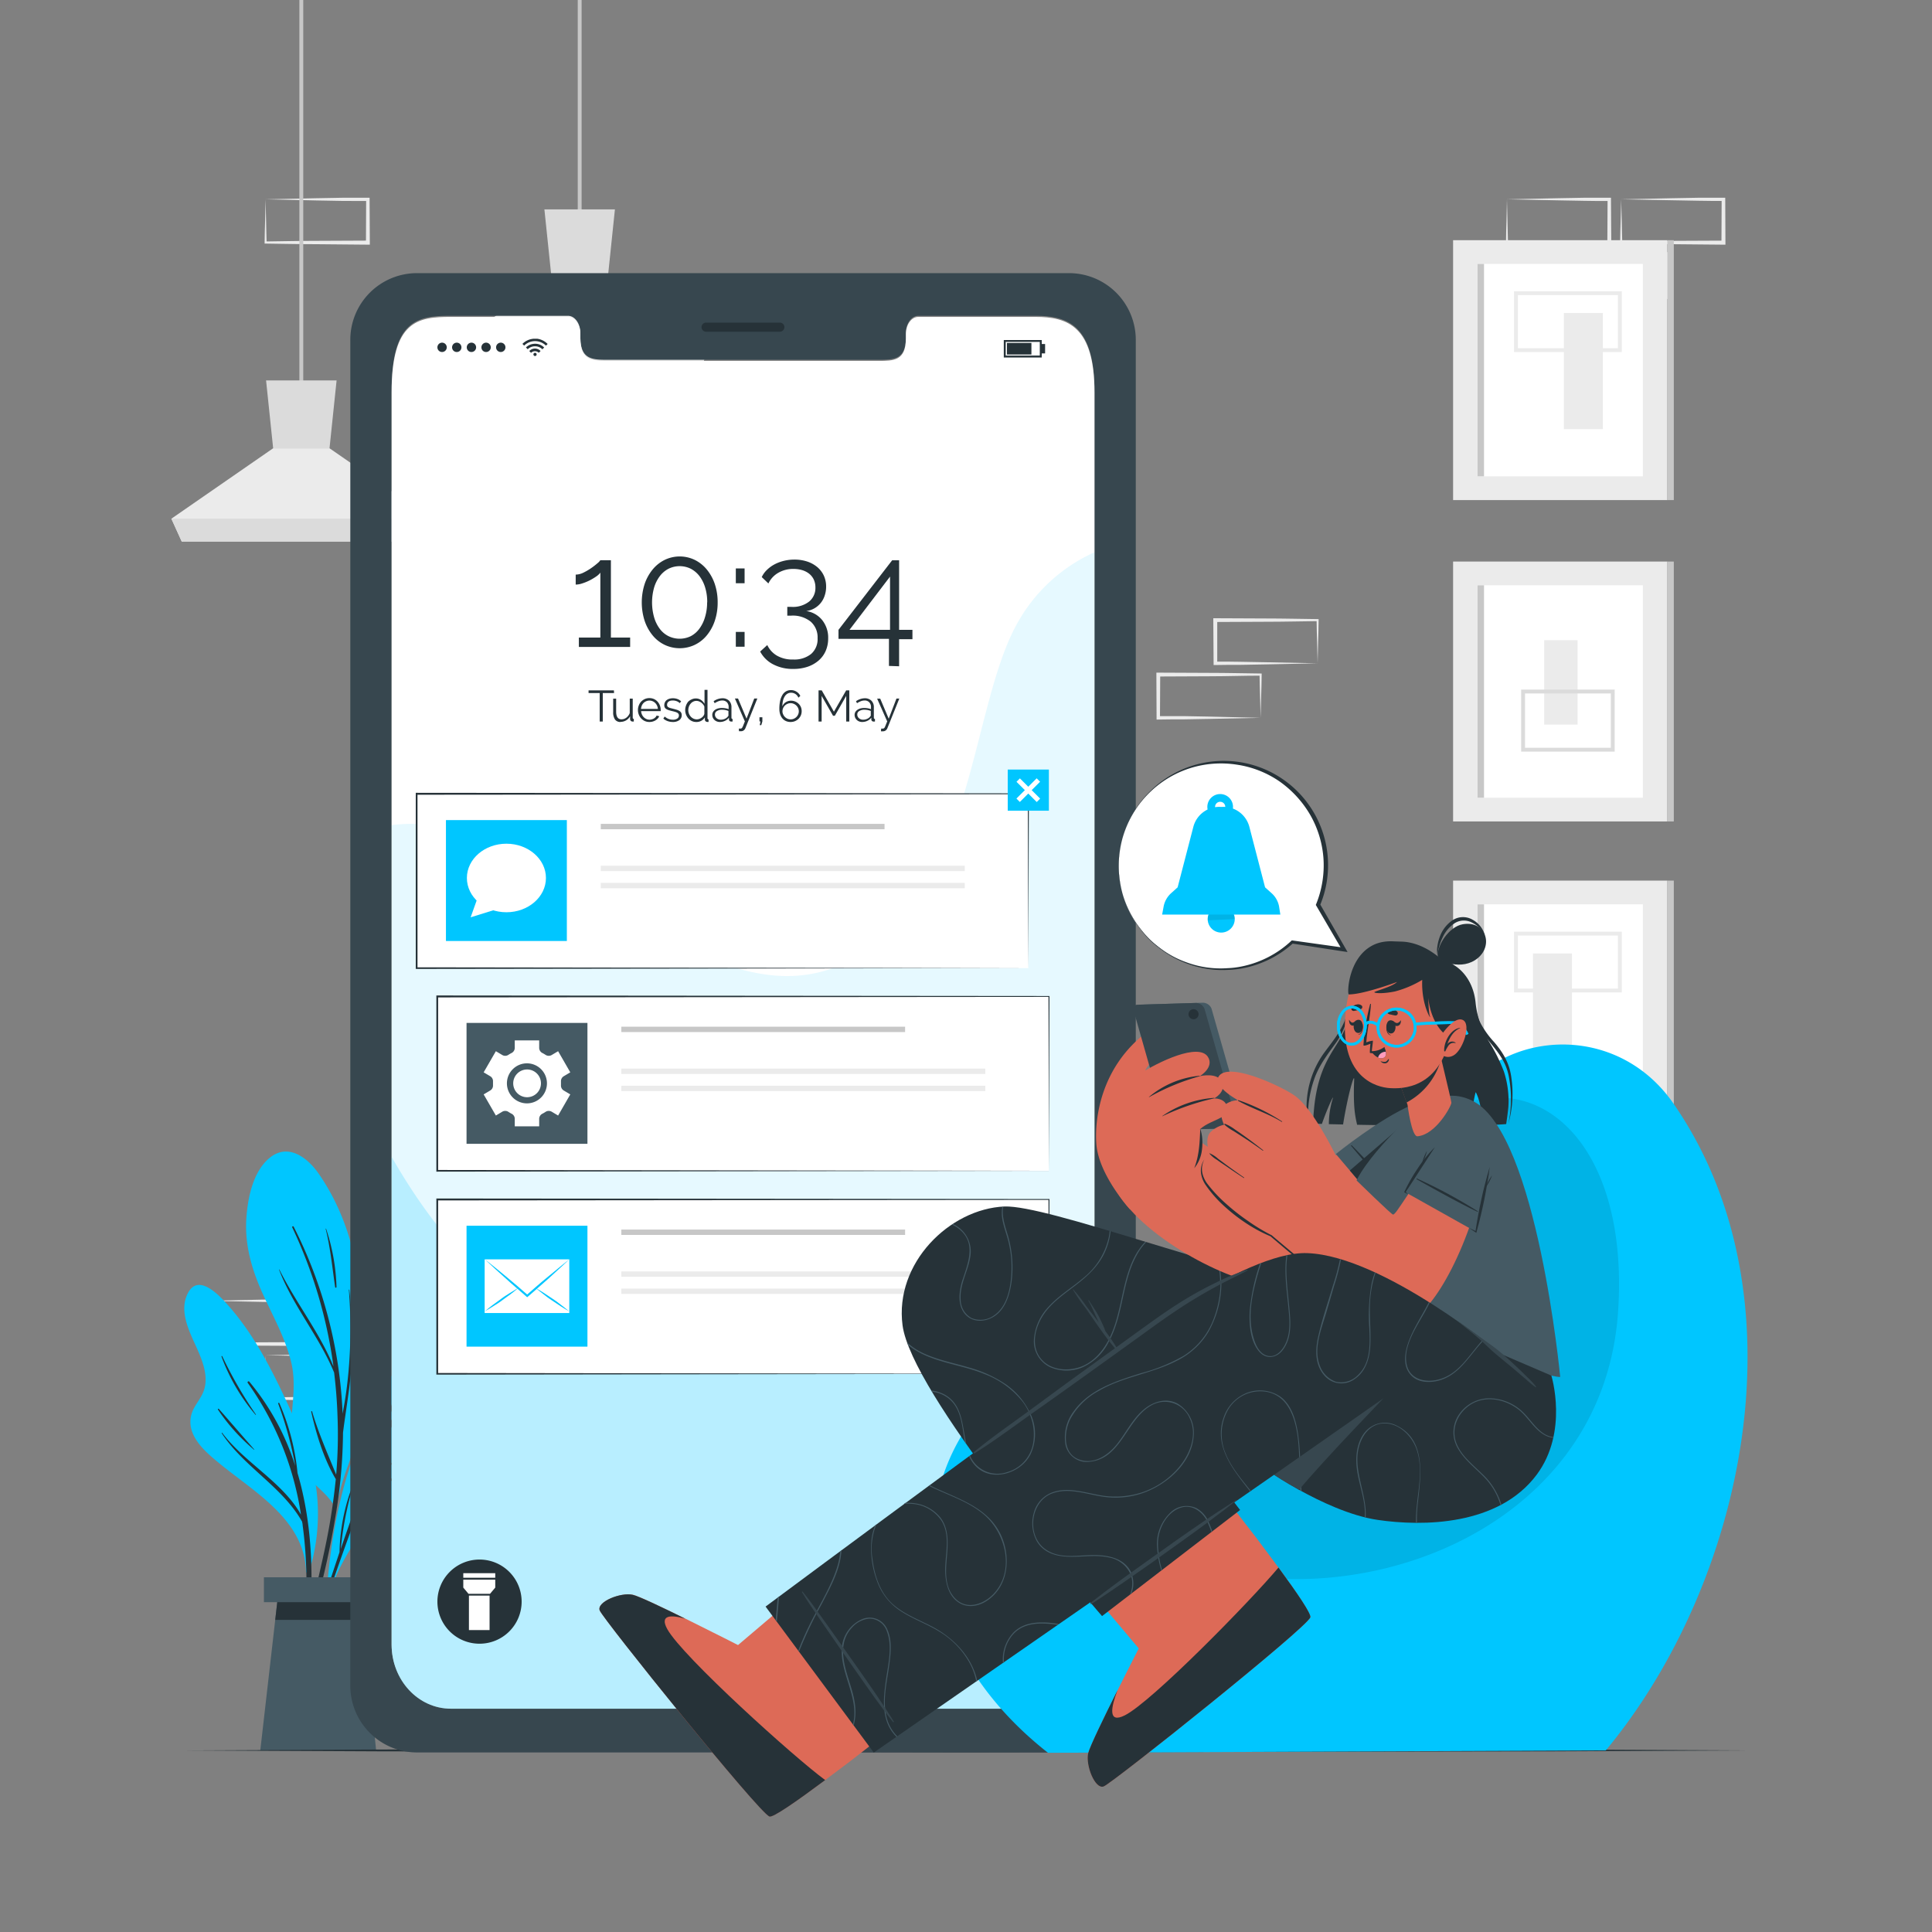 <svg xmlns="http://www.w3.org/2000/svg" viewBox="0 0 500 500"><rect x="0" y="0" width="500" height="500" fill="#808080" stroke="none"/><g id="freepik--background-complete--inject-79"><path d="M404.79,65.69l13.13-.28,6.66-.12c2.22,0,4.46,0,6.69-.05h.45v.45l0,11.19v.5h-.5L418,77.31c-4.41,0-8.82-.11-13.24-.16h-.27v-.26c0-1.9.09-3.79.13-5.66Zm0,0,.14,5.65c.05,1.86.12,3.7.14,5.54l-.28-.28c4.42,0,8.83-.16,13.24-.16l13.24-.06-.5.5.06-11.19.44.44c-2.18,0-4.35,0-6.54,0L418.15,66Z" style="fill:#ebebeb"></path><path d="M419.56,51.58l13.13-.28,6.66-.12c2.23,0,4.46,0,6.69,0h.45v.45l.05,11.19v.5H446L432.8,63.2c-4.41,0-8.82-.11-13.24-.16h-.27v-.27c0-1.9.09-3.79.13-5.66Zm0,0,.15,5.65c0,1.86.11,3.7.13,5.54l-.28-.28c4.42-.05,8.83-.16,13.24-.16L446,62.27l-.49.5.05-11.19L446,52c-2.18,0-4.35,0-6.54-.05l-6.58-.12Z" style="fill:#ebebeb"></path><path d="M390,51.58l13.13-.28,6.66-.12c2.22,0,4.46,0,6.69,0h.44v.45L417,62.77v.5h-.5l-13.24-.06c-4.41,0-8.83-.11-13.24-.16h-.27v-.27c0-1.9.08-3.79.13-5.66Zm0,0,.14,5.65c0,1.86.11,3.7.13,5.54l-.27-.28c4.41-.05,8.83-.16,13.24-.16l13.24-.06-.5.5.06-11.19.44.44c-2.18,0-4.36,0-6.54-.05l-6.58-.12Z" style="fill:#ebebeb"></path><path d="M68.73,51.58l13.12-.28,6.66-.12c2.23,0,4.47,0,6.7,0h.44v.45l.06,11.19v.5h-.5L82,63.2c-4.42,0-8.83-.11-13.24-.16h-.28v-.27c0-1.9.09-3.79.13-5.66Zm0,0,.14,5.65c0,1.86.11,3.7.13,5.54l-.27-.28c4.41-.05,8.82-.16,13.24-.16l13.24-.06-.5.5.05-11.19.45.44C93,52,90.85,52,88.66,52l-6.58-.12Z" style="fill:#ebebeb"></path><path d="M68.73,350.75l13.12-.28,6.66-.11c2.23-.05,4.47,0,6.7-.06h.44v.45l.06,11.19v.5h-.5L82,362.37c-4.42,0-8.83-.11-13.24-.16h-.28v-.27c0-1.9.09-3.79.13-5.66Zm0,0,.14,5.65c0,1.86.11,3.71.13,5.54l-.27-.28c4.41-.05,8.82-.15,13.24-.16l13.24-.06-.5.5.05-11.19.45.44c-2.18,0-4.36,0-6.55-.05L82.08,351Z" style="fill:#ebebeb"></path><path d="M54,336.64l13.12-.28,6.66-.11c2.23-.05,4.46,0,6.7-.06h.44v.45l.06,11.19v.5h-.5l-13.24-.07c-4.42,0-8.83-.11-13.24-.16h-.28v-.27c0-1.9.09-3.79.13-5.66Zm0,0,.14,5.65c0,1.86.11,3.71.13,5.54l-.27-.28c4.41-.05,8.82-.15,13.24-.16l13.24-.06-.5.5,0-11.19.45.44c-2.19,0-4.36,0-6.55-.05l-6.58-.11Z" style="fill:#ebebeb"></path><path d="M419.56,350.74l13.13-.28,6.66-.12c2.23,0,4.46,0,6.69,0h.45v.45l.05,11.19v.5H446l-13.24-.06c-4.41,0-8.82-.11-13.24-.16h-.27v-.27c0-1.9.09-3.79.13-5.66Zm0,0,.15,5.65c0,1.86.11,3.7.13,5.54l-.28-.28c4.42,0,8.83-.16,13.24-.16l13.24-.06-.49.5.05-11.19.44.44c-2.18,0-4.35,0-6.54-.05l-6.58-.12Z" style="fill:#ebebeb"></path><path d="M341,171.66l-13.12.28-6.66.12c-2.23,0-4.47,0-6.7.05h-.44v-.45L314,160.47V160h.5l13.24.06c4.41,0,8.83.11,13.24.16h.28v.26c0,1.9-.08,3.79-.13,5.66Zm0,0-.14-5.65c-.05-1.86-.11-3.7-.13-5.54l.27.28c-4.41.05-8.83.16-13.24.16l-13.24.06.5-.5,0,11.19-.45-.44c2.18,0,4.36,0,6.55.05l6.58.12Z" style="fill:#ebebeb"></path><path d="M148.15,250.25l-13.13.27-6.66.12c-2.22,0-4.46,0-6.69.05h-.45v-.45l0-11.18v-.51h.51l13.24.06c4.41,0,8.82.11,13.24.16h.27v.27c0,1.89-.09,3.78-.13,5.65Zm0,0-.14-5.66c0-1.86-.12-3.7-.14-5.53l.28.27c-4.42,0-8.83.16-13.24.16l-13.24.06.5-.49-.06,11.18-.44-.44c2.18,0,4.35,0,6.54,0l6.58.12Z" style="fill:#ebebeb"></path><path d="M326.24,185.77l-13.13.28-6.66.12c-2.22,0-4.46,0-6.69.05h-.44v-.45l-.05-11.19v-.5h.5l13.24.06c4.41,0,8.83.11,13.24.16h.27v.27c0,1.9-.08,3.79-.13,5.66Zm0,0-.14-5.65c-.05-1.86-.12-3.7-.13-5.54l.27.28c-4.41,0-8.83.16-13.24.16l-13.24.06.5-.5-.06,11.19-.44-.44c2.18,0,4.36,0,6.54,0l6.58.12Z" style="fill:#ebebeb"></path><rect x="376.06" y="62.16" width="55.45" height="67.26" style="fill:#ebebeb"></rect><rect x="382.39" y="68.3" width="42.78" height="54.98" style="fill:#fff"></rect><rect x="382.39" y="68.3" width="1.67" height="54.98" style="fill:#c7c7c7"></rect><rect x="431.51" y="62.16" width="1.67" height="67.26" style="fill:#c7c7c7"></rect><rect x="404.74" y="81.01" width="10.09" height="30.05" transform="translate(819.56 192.07) rotate(180)" style="fill:#ebebeb"></rect><path d="M419.72,91.1H391.83V75.38h27.89Zm-26.89-1h25.89V76.38H392.83Z" style="fill:#ebebeb"></path><rect x="376.06" y="227.9" width="55.45" height="67.26" style="fill:#ebebeb"></rect><rect x="382.39" y="234.04" width="42.78" height="54.98" style="fill:#fff"></rect><rect x="382.39" y="234.04" width="1.67" height="54.98" style="fill:#c7c7c7"></rect><rect x="431.51" y="227.9" width="1.67" height="67.26" style="fill:#c7c7c7"></rect><rect x="396.73" y="246.75" width="10.09" height="30.05" style="fill:#ebebeb"></rect><path d="M419.72,256.84H391.83V241.12h27.89Zm-26.89-1h25.89V242.12H392.83Z" style="fill:#ebebeb"></path><rect x="376.06" y="145.33" width="55.45" height="67.26" style="fill:#ebebeb"></rect><rect x="382.39" y="151.47" width="42.78" height="54.98" style="fill:#fff"></rect><rect x="382.39" y="151.47" width="1.67" height="54.98" style="fill:#c7c7c7"></rect><rect x="431.51" y="145.33" width="1.67" height="67.26" style="fill:#c7c7c7"></rect><rect x="399.64" y="165.68" width="8.64" height="21.85" style="fill:#ebebeb"></rect><path d="M417.88,194.52H393.67V178.46h24.21Zm-23.21-1h22.21V179.46H394.67Z" style="fill:#dbdbdb"></path><rect x="77.48" width="1" height="101.82" style="fill:#c7c7c7"></rect><polygon points="111.62 134.24 108.91 140.19 47.05 140.19 44.35 134.24 70.69 116.01 85.28 116.01 111.62 134.24" style="fill:#ebebeb"></polygon><polygon points="87.11 98.45 85.28 116.01 70.69 116.01 68.86 98.45 87.11 98.45" style="fill:#dbdbdb"></polygon><polygon points="111.61 134.24 108.91 140.19 47.05 140.19 44.35 134.24 111.61 134.24" style="fill:#dbdbdb"></polygon><rect x="149.52" width="1" height="57.57" style="fill:#c7c7c7"></rect><polygon points="183.65 89.98 180.94 95.93 119.08 95.93 116.39 89.98 142.72 71.76 157.31 71.76 183.65 89.98" style="fill:#ebebeb"></polygon><polygon points="159.14 54.19 157.31 71.76 142.72 71.76 140.89 54.19 159.14 54.19" style="fill:#dbdbdb"></polygon><polygon points="183.65 89.99 180.94 95.94 119.08 95.94 116.38 89.99 183.65 89.99" style="fill:#dbdbdb"></polygon></g><g id="freepik--Plant--inject-79"><path d="M90.08,379.28a60.21,60.21,0,0,0-3,10.63c.07.19,0,.86-.1.67-.09.59-1,.39-.92-.2,0-.38.1-.76.16-1.13-1.84-2.86-4.74-4.84-7-7.39a14.47,14.47,0,0,1-3.5-7.14c-1.31-7.32,1.42-14.64-.32-22-1.49-6.34-4.76-12.05-7.42-17.93-2.81-6.21-4.69-12.63-4.22-19.51.35-5.27,1.72-12.2,6.13-15.71,4.68-3.73,9.6-.05,12.46,4,8.27,11.79,11.18,25.9,11.47,40,.16,7.82.35,15.7-.71,23.47A62.82,62.82,0,0,1,90.08,379.28Z" style="fill:#00C6FF"></path><path d="M86.77,392.75a135.28,135.28,0,0,0,2-21.9s0,0,0-.08c.74-5.9,1.83-11.74,2.23-17.69a107.1,107.1,0,0,0-.6-19.28c0-.08-.13-.07-.12,0a124.33,124.33,0,0,1,.1,18.81q-.34,5-1.14,10c-.17,1.08-.39,2.16-.57,3.25h0a117.67,117.67,0,0,0-12.68-48.42c-.1-.2-.47,0-.37.18a122,122,0,0,1,10.68,36c-3.64-8.86-9.74-16.47-14-25.06,0-.05-.1,0-.09,0,3.61,9.44,10.39,17.31,14.26,26.65.45,3.69.75,7.4.87,11.11A121.1,121.1,0,0,1,87,381.64c-2.21-5.44-4.55-10.67-6.23-16.35,0-.15-.26-.08-.23.07,1.32,5.86,3.26,12.23,6.36,17.44-.36,3.58-.84,7.16-1.43,10.71-1.57,9.49-4.2,18.75-6,28.19a.22.22,0,0,0,.44.09A222,222,0,0,0,86.77,392.75Z" style="fill:#263238"></path><path d="M84.39,318c0-.07-.13,0-.11,0,1.24,5,1.71,10,2.45,15.08a.18.18,0,0,0,.36,0A52.54,52.54,0,0,0,84.39,318Z" style="fill:#263238"></path><path d="M126.56,342.91a72.48,72.48,0,0,1-4.88,7.82c-3.74,5.38-7.57,10.26-8.86,16.84a40.84,40.84,0,0,1-2.2,8.67,26.63,26.63,0,0,1-4.23,6.52c-3.93,4.6-8.64,8.43-12.33,13.24a60.9,60.9,0,0,0-9,16.57c-.11.33-.63.18-.51-.14a.24.24,0,0,0,0-.08.1.1,0,0,1,0-.07c1-14.3,3.65-28.53,9.44-41.72a146,146,0,0,1,8.75-16.84,41.57,41.57,0,0,1,10.73-12.42c2.9-2.11,9.13-6,12.65-3.24C127.79,339.41,127.46,341.21,126.56,342.91Z" style="fill:#00C6FF"></path><path d="M108.84,373.69a117.56,117.56,0,0,1-9.53,11c-1.57,1.65-3.16,3.29-4.72,4.95-.74.78-1.56,1.55-2.26,2.41.54-1.46,1.06-2.92,1.6-4.38,2.6-7,5.13-14.08,8.6-20.71a145.48,145.48,0,0,1,11.93-18.34c.12-.16-.14-.3-.25-.15-3.53,4.63-7.11,9.25-10.19,14.2a81.25,81.25,0,0,0-4.59,8.58,139.78,139.78,0,0,1,6.87-18.64c0-.06,0-.11-.08-.05A66,66,0,0,0,99.08,372s0,0,0,0c-.81,1.78-1.58,3.59-2.31,5.41-3.08,7.74-5.9,15.58-8.58,23.47a86.78,86.78,0,0,1,3-15.7c0-.11-.15-.16-.19-.05a50.69,50.69,0,0,0-3.13,16.56c-1,3-2,6-3,9-2.09,6.42-4.51,12.92-6,19.5a.13.13,0,0,0,.25.07c1.36-3.49,2.34-7.15,3.53-10.71s2.39-7.12,3.63-10.67q2.68-7.76,5.52-15.46c1.09-1.84,3-3.38,4.42-4.87s3.18-3.26,4.74-4.93a79.56,79.56,0,0,0,8-9.88C109,373.69,108.89,373.62,108.84,373.69Z" style="fill:#263238"></path><path d="M110.09,367.67a75.1,75.1,0,0,0-9.46,12c0,.06.05.13.1.08,3.17-4,6.31-8,9.48-12C110.26,367.69,110.15,367.61,110.09,367.67Z" style="fill:#263238"></path><path d="M50.8,348.58c1.51,3.37,3.21,7.41,2,11.15-.76,2.36-2.74,4.13-3.32,6.56-1.28,5.37,3.76,9.54,7.41,12.52,9.1,7.45,21.91,14.59,22.31,27.88,0,.47.83.44.82,0a.14.14,0,0,0,0-.09s.06,0,.06-.07a50.52,50.52,0,0,0,1.93-20c-.75-6.91-3.06-13.29-5.91-19.59-4.83-10.66-10-21.6-18.07-30.23-2.24-2.39-6.88-6.75-9.35-2.15S48.94,344.46,50.8,348.58Z" style="fill:#00C6FF"></path><path d="M57.5,370.81c5.75,7.71,15.64,12.73,20.39,21.18A79,79,0,0,0,64.1,357.87a.26.26,0,0,1,.4-.32,64,64,0,0,1,11.91,21.84A93.26,93.26,0,0,0,72,363.27a.16.16,0,0,1,.3-.13A59.41,59.41,0,0,1,77,381.22c5.48,18.58,4,39.54.44,58.14-.06.27-.46.23-.43,0,2-14.75,3.33-29.82,1.31-44.64,0-.31-.09-.61-.14-.92-5.18-9.11-15-14.11-20.78-22.85C57.32,370.83,57.44,370.73,57.5,370.81Z" style="fill:#263238"></path><path d="M56.64,364.62c3.07,3.49,6.08,7,9.17,10.51,0,0,0,.09-.06.06a49.84,49.84,0,0,1-9.34-10.38A.15.15,0,0,1,56.64,364.62Z" style="fill:#263238"></path><path d="M57.52,351a108.12,108.12,0,0,0,8.71,15.08c0,.06,0,.14-.09.08a49.5,49.5,0,0,1-8.81-15.08A.1.1,0,0,1,57.52,351Z" style="fill:#263238"></path><polygon points="67.36 453.01 97.34 453.01 93.3 412.67 71.98 412.67 67.36 453.01" style="fill:#455a64"></polygon><polygon points="71.23 419.23 93.96 419.23 93.31 412.67 71.98 412.67 71.23 419.23" style="fill:#263238"></polygon><rect x="68.3" y="408.2" width="28.1" height="6.44" transform="translate(164.7 822.84) rotate(180)" style="fill:#455a64"></rect></g><g id="freepik--Floor--inject-79"><polygon points="47.74 453.01 98.3 452.77 148.87 452.68 250 452.51 351.13 452.68 401.7 452.76 452.26 453.01 401.7 453.25 351.13 453.34 250 453.51 148.87 453.34 98.3 453.25 47.74 453.01" style="fill:#263238"></polygon></g><g id="freepik--Device--inject-79"><path d="M276.82,70.69H107.76a17.26,17.26,0,0,0-17.1,17.42v348a17.27,17.27,0,0,0,17.1,17.42H276.82a17.29,17.29,0,0,0,17.12-17.42v-348A17.28,17.28,0,0,0,276.82,70.69Zm6.42,354.67c0,9.16-6.86,16.57-15.32,16.57H116.68c-8.48,0-15.34-7.41-15.34-16.57V101.3c0-18.66,6.86-19.57,15.34-19.57H147c1.76,0,3.2,2,3.2,4.48v1.07c0,5.81,3.18,5.83,7.08,5.83h70.06c3.94,0,7.1,0,7.1-5.83V86.21c0-2.48,1.42-4.48,3.21-4.48h30.29c8.46,0,15.32,2.48,15.32,19.57Z" style="fill:#37474f"></path><path d="M283.25,101.58V425.64c0,9.16-6.86,16.57-15.32,16.57H116.69c-8.48,0-15.34-7.41-15.34-16.57V101.58c0-18.66,6.86-19.57,15.34-19.57H147c1.76,0,3.2,2,3.2,4.48v1.07c0,5.81,3.18,5.83,7.08,5.83h70.06c3.94,0,7.1,0,7.1-5.83V86.49c0-2.48,1.42-4.48,3.21-4.48h30.29C276.39,82,283.25,84.49,283.25,101.58Z" style="fill:#fff"></path><path d="M283.25,142.93V425.64c0,9.16-6.86,16.57-15.32,16.57H116.69c-8.48,0-15.34-7.41-15.34-16.57V213.54c39.82-5.11,79.81,53,116.85,35.9,33.92-15.7,32.39-65.36,45-88A42.92,42.92,0,0,1,283.25,142.93Z" style="fill:#00C6FF;opacity:0.1"></path><path d="M283.25,329.08v96.56c0,9.16-6.86,16.57-15.32,16.57H116.69c-8.48,0-15.34-7.41-15.34-16.57V299.4c21.6,37.74,45.76,48.61,67.78,43,25.12-6.37,61.07-38.9,94.9-27.6A39.14,39.14,0,0,1,283.25,329.08Z" style="fill:#00C6FF;opacity:0.2"></path><path d="M201.85,85.85H182.74a1.18,1.18,0,0,1-1.18-1.18h0a1.18,1.18,0,0,1,1.18-1.18h19.11A1.18,1.18,0,0,1,203,84.67h0A1.18,1.18,0,0,1,201.85,85.85Z" style="fill:#263238"></path><g id="freepik--u5Zjqx--inject-79"><path d="M141.75,89l-.3.29-.16.16a4,4,0,0,0-5.65,0l-.15-.17c-.1-.1-.2-.19-.29-.29h0l0,0,.37-.33a4.46,4.46,0,0,1,.86-.54,4.18,4.18,0,0,1,1.13-.38,5.58,5.58,0,0,1,.57-.08h.49l.39,0a4.64,4.64,0,0,1,1,.25,4.58,4.58,0,0,1,.71.33,5.06,5.06,0,0,1,.67.47l.31.28Z" style="fill:#263238"></path><path d="M136.57,90.38l-.46-.46A3.31,3.31,0,0,1,138,89a3.26,3.26,0,0,1,2.83.94l-.46.46a2.61,2.61,0,0,0-1.89-.78A2.65,2.65,0,0,0,136.57,90.38Z" style="fill:#263238"></path><path d="M139.9,90.84l-.46.46a1.4,1.4,0,0,0-1-.4,1.36,1.36,0,0,0-1,.41l-.46-.46A2,2,0,0,1,139.9,90.84Z" style="fill:#263238"></path><path d="M138.88,91.72a.41.41,0,0,1-.41.42.42.42,0,0,1-.42-.42.41.41,0,0,1,.42-.41A.41.41,0,0,1,138.88,91.72Z" style="fill:#263238"></path></g><path d="M113.2,89.89a1.21,1.21,0,1,1,1.21,1.21A1.2,1.2,0,0,1,113.2,89.89Z" style="fill:#263238"></path><path d="M117,89.89a1.21,1.21,0,1,1,1.21,1.21A1.2,1.2,0,0,1,117,89.89Z" style="fill:#263238"></path><path d="M120.8,89.89A1.21,1.21,0,1,1,122,91.1,1.2,1.2,0,0,1,120.8,89.89Z" style="fill:#263238"></path><path d="M124.59,89.89a1.21,1.21,0,1,1,1.21,1.21A1.2,1.2,0,0,1,124.59,89.89Z" style="fill:#263238"></path><path d="M128.39,89.89a1.21,1.21,0,1,1,1.21,1.21A1.2,1.2,0,0,1,128.39,89.89Z" style="fill:#263238"></path><path d="M269.6,92.52h-9.82V88h9.82Zm-9.32-.5h8.82V88.48h-8.82Z" style="fill:#263238"></path><rect x="260.6" y="88.75" width="6.33" height="3" style="fill:#263238"></rect><rect x="269.6" y="89.03" width="0.87" height="2.43" style="fill:#263238"></rect><path d="M163.08,165v2.42H149.81V165h5.56V148.2a4.48,4.48,0,0,1-1.08,1,15,15,0,0,1-1.68,1,13.08,13.08,0,0,1-1.9.78,5.65,5.65,0,0,1-1.72.31v-2.58a4.69,4.69,0,0,0,2-.51,15.07,15.07,0,0,0,2-1.17,18.39,18.39,0,0,0,1.63-1.26,3.35,3.35,0,0,0,.74-.78h2.74V165Z" style="fill:#263238"></path><path d="M185.73,155.91a14.74,14.74,0,0,1-.74,4.75,11.86,11.86,0,0,1-2.06,3.76,9.13,9.13,0,0,1-3.11,2.46,9.13,9.13,0,0,1-7.82,0,9.13,9.13,0,0,1-3.11-2.46,11.86,11.86,0,0,1-2.06-3.76,15.65,15.65,0,0,1,0-9.51,11.91,11.91,0,0,1,2.06-3.75,9.46,9.46,0,0,1,3.11-2.49,8.94,8.94,0,0,1,7.82,0,9.46,9.46,0,0,1,3.11,2.49,11.91,11.91,0,0,1,2.06,3.75A14.8,14.8,0,0,1,185.73,155.91Zm-2.7,0a12.83,12.83,0,0,0-.53-3.84,9.46,9.46,0,0,0-1.46-2.95,6.87,6.87,0,0,0-2.25-1.92,6.5,6.5,0,0,0-5.79,0,6.67,6.67,0,0,0-2.25,1.92,9.27,9.27,0,0,0-1.47,2.95,14.14,14.14,0,0,0,0,7.67,9.22,9.22,0,0,0,1.47,3,6.37,6.37,0,0,0,2.25,1.89,6.59,6.59,0,0,0,5.79,0A6.55,6.55,0,0,0,181,162.7a9.41,9.41,0,0,0,1.46-3A12.71,12.71,0,0,0,183,155.91Z" style="fill:#263238"></path><path d="M190.43,150.94v-3.83h2.27v3.83Zm0,16.43v-3.83h2.27v3.83Z" style="fill:#263238"></path><path d="M208.66,158.14a6.49,6.49,0,0,1,4.13,2.35,7.27,7.27,0,0,1,1.54,4.73,8,8,0,0,1-.64,3.23,7,7,0,0,1-1.84,2.5,8.58,8.58,0,0,1-2.86,1.61,11.34,11.34,0,0,1-3.69.56,10.83,10.83,0,0,1-5.21-1.19,7.89,7.89,0,0,1-3.36-3.31l1.84-1.68a6.29,6.29,0,0,0,2.5,2.74,8,8,0,0,0,4.23,1,6.91,6.91,0,0,0,4.61-1.43,5.06,5.06,0,0,0,1.68-4.09,5.38,5.38,0,0,0-1.76-4.26,7.38,7.38,0,0,0-5.08-1.57h-1v-2.27h1.06a6.83,6.83,0,0,0,4.61-1.39,4.55,4.55,0,0,0,1.61-3.62,4.84,4.84,0,0,0-.43-2.07,4.32,4.32,0,0,0-1.2-1.51,5.47,5.47,0,0,0-1.8-.92,8,8,0,0,0-2.25-.31,7.61,7.61,0,0,0-3.93,1,6.32,6.32,0,0,0-2.56,2.76l-1.72-1.65a6.16,6.16,0,0,1,1.33-1.85,8.45,8.45,0,0,1,1.95-1.43,10.47,10.47,0,0,1,2.43-.92,11.36,11.36,0,0,1,2.74-.33,10.48,10.48,0,0,1,3.3.5,8,8,0,0,1,2.61,1.43,6.55,6.55,0,0,1,1.7,2.21,6.72,6.72,0,0,1,.6,2.86,7.06,7.06,0,0,1-.35,2.25,5.9,5.9,0,0,1-1,1.92,5.81,5.81,0,0,1-1.62,1.41A5.68,5.68,0,0,1,208.66,158.14Z" style="fill:#263238"></path><path d="M230.06,172.34v-7H217V163l13.89-18h1.8V163h3.45v2.43h-3.45v7ZM219.85,163h10.49V149.22Z" style="fill:#263238"></path><path d="M158.92,179.36H156v7.38h-.8v-7.38h-2.88v-.7h6.56Z" style="fill:#263238"></path><path d="M160.6,186.85a1.68,1.68,0,0,1-1.44-.64,3.27,3.27,0,0,1-.47-1.92v-3.48h.77v3.35q0,2,1.38,2a2.19,2.19,0,0,0,.67-.11,2.4,2.4,0,0,0,.61-.33,2.74,2.74,0,0,0,.5-.52,2.39,2.39,0,0,0,.36-.67v-3.73h.77v4.93c0,.21.1.32.28.32v.68a1,1,0,0,1-.22,0h-.12a.6.6,0,0,1-.45-.19.69.69,0,0,1-.17-.49v-.68a2.82,2.82,0,0,1-2.47,1.45Z" style="fill:#263238"></path><path d="M168.07,186.85a2.91,2.91,0,0,1-1.19-.24,3,3,0,0,1-.94-.67,3.07,3.07,0,0,1-.62-1,3.15,3.15,0,0,1-.22-1.19,3.1,3.1,0,0,1,.22-1.18,3.13,3.13,0,0,1,.61-1,3.32,3.32,0,0,1,.94-.66,2.94,2.94,0,0,1,1.19-.24,2.91,2.91,0,0,1,1.19.24,2.84,2.84,0,0,1,.92.67,3.13,3.13,0,0,1,.61,1,3.19,3.19,0,0,1,.21,1.16v.18a.35.35,0,0,1,0,.12h-5.07a2.38,2.38,0,0,0,.22.89,2.29,2.29,0,0,0,.48.7,2.27,2.27,0,0,0,.68.46,2,2,0,0,0,.81.16,1.87,1.87,0,0,0,.57-.08,2.25,2.25,0,0,0,.53-.21,2,2,0,0,0,.43-.34,1.25,1.25,0,0,0,.29-.44l.68.18a1.94,1.94,0,0,1-.39.6,2.65,2.65,0,0,1-.58.47,3.21,3.21,0,0,1-.73.31A3.25,3.25,0,0,1,168.07,186.85Zm2.18-3.39a2.23,2.23,0,0,0-.22-.87,2.2,2.2,0,0,0-.48-.68,2.05,2.05,0,0,0-.67-.44,2,2,0,0,0-.81-.16,2.07,2.07,0,0,0-.82.16,2.21,2.21,0,0,0-.68.44,2.28,2.28,0,0,0-.47.69,2.93,2.93,0,0,0-.21.86Z" style="fill:#263238"></path><path d="M174.16,186.85a4.21,4.21,0,0,1-1.36-.22,3.4,3.4,0,0,1-1.13-.66l.35-.53a3.67,3.67,0,0,0,1,.62,3.08,3.08,0,0,0,1.11.2,1.93,1.93,0,0,0,1.14-.29.93.93,0,0,0,.43-.82.7.7,0,0,0-.12-.42.86.86,0,0,0-.33-.29,2.72,2.72,0,0,0-.56-.22c-.22-.07-.48-.13-.78-.2s-.64-.17-.89-.25a2.56,2.56,0,0,1-.62-.29,1,1,0,0,1-.36-.39,1.25,1.25,0,0,1-.12-.58,1.67,1.67,0,0,1,.18-.79,1.43,1.43,0,0,1,.47-.56,2.23,2.23,0,0,1,.71-.34,3.37,3.37,0,0,1,.86-.11,3.3,3.3,0,0,1,1.24.22,2.43,2.43,0,0,1,.9.59l-.38.45a2,2,0,0,0-.8-.51,2.7,2.7,0,0,0-1-.17,2.49,2.49,0,0,0-.57.06,1.29,1.29,0,0,0-.46.2,1,1,0,0,0-.32.35,1.07,1.07,0,0,0-.11.49.87.87,0,0,0,.08.39.63.63,0,0,0,.26.25,2,2,0,0,0,.46.2l.68.18c.38.09.71.18,1,.27a3,3,0,0,1,.72.32,1.23,1.23,0,0,1,.44.44,1.29,1.29,0,0,1,.15.64,1.56,1.56,0,0,1-.63,1.3A2.75,2.75,0,0,1,174.16,186.85Z" style="fill:#263238"></path><path d="M180.17,186.85a2.57,2.57,0,0,1-1.14-.25,2.89,2.89,0,0,1-.9-.68,3.3,3.3,0,0,1-.8-2.13,3.39,3.39,0,0,1,.21-1.19,3.25,3.25,0,0,1,.56-1A2.81,2.81,0,0,1,179,181a2.44,2.44,0,0,1,1.08-.24,2.37,2.37,0,0,1,1.34.39,3,3,0,0,1,.91,1v-3.62h.77v7.31c0,.21.09.32.27.32v.68l-.27,0a.71.71,0,0,1-.48-.17.57.57,0,0,1-.2-.43v-.58a2.57,2.57,0,0,1-1,.92A2.48,2.48,0,0,1,180.17,186.85Zm.17-.68a2,2,0,0,0,.61-.11,2.37,2.37,0,0,0,.61-.32,1.91,1.91,0,0,0,.48-.46,1.3,1.3,0,0,0,.25-.58v-1.83a2,2,0,0,0-.33-.57,2.84,2.84,0,0,0-.5-.48,2.66,2.66,0,0,0-.6-.32,2,2,0,0,0-.62-.11,1.81,1.81,0,0,0-.87.21,1.92,1.92,0,0,0-.66.54,2.38,2.38,0,0,0-.43.76,2.73,2.73,0,0,0-.15.89,2.48,2.48,0,0,0,.64,1.67,2.24,2.24,0,0,0,.7.52A2,2,0,0,0,180.34,186.17Z" style="fill:#263238"></path><path d="M186.3,186.85a1.92,1.92,0,0,1-.77-.14,1.86,1.86,0,0,1-.63-.39,1.77,1.77,0,0,1-.42-.59,1.89,1.89,0,0,1-.14-.72,1.48,1.48,0,0,1,.18-.72,1.72,1.72,0,0,1,.51-.57,2.51,2.51,0,0,1,.79-.37,3.85,3.85,0,0,1,1-.13,5.82,5.82,0,0,1,.92.08,4.32,4.32,0,0,1,.83.23V183a1.75,1.75,0,0,0-.44-1.25,1.63,1.63,0,0,0-1.23-.46,2.65,2.65,0,0,0-.94.18,4.53,4.53,0,0,0-1,.52l-.28-.51a4.05,4.05,0,0,1,2.23-.77,2.44,2.44,0,0,1,1.76.62,2.34,2.34,0,0,1,.63,1.73v2.68c0,.21.1.32.29.32v.68l-.3,0a.67.67,0,0,1-.46-.14.53.53,0,0,1-.17-.41l0-.47a2.59,2.59,0,0,1-1,.82A3.16,3.16,0,0,1,186.3,186.85Zm.19-.59a2.57,2.57,0,0,0,1.11-.23,1.89,1.89,0,0,0,.77-.6,1.07,1.07,0,0,0,.15-.22.63.63,0,0,0,0-.22v-1a5.61,5.61,0,0,0-.8-.23,4.8,4.8,0,0,0-.85-.08,2.4,2.4,0,0,0-1.33.34,1,1,0,0,0-.51.9,1.27,1.27,0,0,0,.1.52,1.49,1.49,0,0,0,.3.41,1.28,1.28,0,0,0,.45.28A1.47,1.47,0,0,0,186.49,186.26Z" style="fill:#263238"></path><path d="M191.21,188.56l.18,0h.16a.76.76,0,0,0,.33-.05.63.63,0,0,0,.23-.25,4.44,4.44,0,0,0,.26-.56c.09-.24.23-.57.4-1l-2.58-5.93H191l2.2,5.21,2-5.21H196l-3.08,7.65a1.34,1.34,0,0,1-.41.57,1.15,1.15,0,0,1-.79.25h-.22l-.25,0Z" style="fill:#263238"></path><path d="M196.62,187.66l.19-.95h-.26v-1.09h.75v1.09l-.28.95Z" style="fill:#263238"></path><path d="M207.47,184.08a2.78,2.78,0,0,1-.22,1.08,2.93,2.93,0,0,1-.61.89,3.1,3.1,0,0,1-.91.59,3,3,0,0,1-1.13.21,2.78,2.78,0,0,1-1.17-.23,2.46,2.46,0,0,1-.92-.67,3.19,3.19,0,0,1-.6-1.06,4.46,4.46,0,0,1-.21-1.42,9.63,9.63,0,0,1,.21-2.14,5.14,5.14,0,0,1,.61-1.53,2.59,2.59,0,0,1,.94-.9,2.48,2.48,0,0,1,1.22-.3,2.6,2.6,0,0,1,1.44.4,2.53,2.53,0,0,1,1,1.1l-.5.46a2,2,0,0,0-1.91-1.28,1.74,1.74,0,0,0-.91.24,2,2,0,0,0-.7.69,3.53,3.53,0,0,0-.46,1.11,6.19,6.19,0,0,0-.16,1.49,2.14,2.14,0,0,1,.86-1.07,2.48,2.48,0,0,1,1.38-.4,2.66,2.66,0,0,1,1.09.22,2.75,2.75,0,0,1,.88.58,2.53,2.53,0,0,1,.59.87A2.73,2.73,0,0,1,207.47,184.08Zm-2.85,2.09a2.07,2.07,0,0,0,.82-.16,2.32,2.32,0,0,0,.67-.45,2.19,2.19,0,0,0,.45-.67,2,2,0,0,0,.17-.81,2.08,2.08,0,0,0-.17-.82,2.37,2.37,0,0,0-.46-.66,2.24,2.24,0,0,0-.68-.45,2,2,0,0,0-1.62,0,2.24,2.24,0,0,0-.68.45,2.15,2.15,0,0,0-.45.66,2.08,2.08,0,0,0-.17.82,1.8,1.8,0,0,0,.18.8,2,2,0,0,0,.46.67,2.1,2.1,0,0,0,.67.46A2,2,0,0,0,204.62,186.17Z" style="fill:#263238"></path><path d="M219,186.74V180.1l-2.95,5.14h-.46l-2.95-5.14v6.64h-.8v-8.08h.82l3.16,5.53,3.17-5.53h.81v8.08Z" style="fill:#263238"></path><path d="M223.14,186.85a2,2,0,0,1-.78-.14,1.72,1.72,0,0,1-.62-.39,1.77,1.77,0,0,1-.42-.59,1.72,1.72,0,0,1-.15-.72,1.48,1.48,0,0,1,.18-.72,1.88,1.88,0,0,1,.52-.57,2.56,2.56,0,0,1,.78-.37,4,4,0,0,1,1-.13,5.84,5.84,0,0,1,.93.08,4.53,4.53,0,0,1,.83.23V183a1.71,1.71,0,0,0-.45-1.25,1.6,1.6,0,0,0-1.23-.46,2.64,2.64,0,0,0-.93.18,4.85,4.85,0,0,0-1,.52l-.27-.51a4.05,4.05,0,0,1,2.23-.77,2.41,2.41,0,0,1,1.75.62,2.31,2.31,0,0,1,.64,1.73v2.68c0,.21.1.32.29.32v.68l-.3,0a.65.65,0,0,1-.46-.14.58.58,0,0,1-.18-.41l0-.47a2.67,2.67,0,0,1-1,.82A3.16,3.16,0,0,1,223.14,186.85Zm.18-.59a2.51,2.51,0,0,0,1.11-.23,1.76,1.76,0,0,0,.77-.6.82.82,0,0,0,.16-.22.63.63,0,0,0,0-.22v-1a5.39,5.39,0,0,0-.81-.23,4.69,4.69,0,0,0-.84-.08,2.46,2.46,0,0,0-1.34.34,1,1,0,0,0-.51.9,1.27,1.27,0,0,0,.11.52,1.31,1.31,0,0,0,.3.41,1.28,1.28,0,0,0,.45.28A1.45,1.45,0,0,0,223.32,186.26Z" style="fill:#263238"></path><path d="M228.05,188.56l.17,0h.17a.72.72,0,0,0,.32-.05.64.64,0,0,0,.24-.25,4.64,4.64,0,0,0,.25-.56c.1-.24.23-.57.41-1L227,180.81h.8L230,186l2-5.21h.74l-3.08,7.65a1.34,1.34,0,0,1-.41.57,1.17,1.17,0,0,1-.79.25h-.22l-.25,0Z" style="fill:#263238"></path><path d="M259.59,425.39h0A10.88,10.88,0,0,1,248.7,414.5h0a10.89,10.89,0,0,1,10.89-10.89h0a10.9,10.9,0,0,1,10.89,10.89h0A10.89,10.89,0,0,1,259.59,425.39Z" style="fill:#263238"></path><rect x="252.95" y="411.22" width="13.28" height="8.11" style="fill:#fff"></rect><polygon points="262.89 411.22 256.29 411.22 256.94 409.67 262.23 409.67 262.89 411.22" style="fill:#fff"></polygon><path d="M262.67,415.28a3.08,3.08,0,1,1-3.08-3.08A3.08,3.08,0,0,1,262.67,415.28Z" style="fill:#a6a6a6"></path><path d="M262,415.28a2.39,2.39,0,1,1-2.39-2.39A2.39,2.39,0,0,1,262,415.28Z" style="fill:#fff"></path><rect x="264.17" y="411.91" width="1.28" height="0.73" style="fill:#a6a6a6"></rect><rect x="253.4" y="410.62" width="1.26" height="0.37" style="fill:#fff"></rect><path d="M124.09,425.39h0A10.89,10.89,0,0,1,113.2,414.5h0a10.9,10.9,0,0,1,10.89-10.89h0A10.9,10.9,0,0,1,135,414.5h0A10.89,10.89,0,0,1,124.09,425.39Z" style="fill:#263238"></path><rect x="121.36" y="412.94" width="5.34" height="8.92" style="fill:#fff"></rect><polygon points="128.17 408.81 128.17 410.87 126.81 412.48 121.25 412.48 119.9 410.87 119.9 408.81 128.17 408.81" style="fill:#fff"></polygon><rect x="119.9" y="407.14" width="8.27" height="1.18" style="fill:#fff"></rect></g><g id="freepik--Notifications--inject-79"><rect x="107.82" y="205.43" width="158.31" height="45.12" style="fill:#fff"></rect><path d="M266.13,250.55l-158.31.21h-.22v-.21l0-45.12v-.25h.25l158.31.14h.11v.11Zm0,0L266,205.43l.11.11-158.31.14.25-.25,0,45.12-.21-.21Z" style="fill:#263238"></path><rect x="115.41" y="212.24" width="31.29" height="31.29" style="fill:#00C6FF"></rect><ellipse cx="131.06" cy="227.22" rx="10.23" ry="8.87" style="fill:#fff"></ellipse><polygon points="123.64 232.25 121.8 237.4 128.31 235.38 123.64 232.25" style="fill:#fff"></polygon><rect x="155.48" y="213.22" width="73.44" height="1.39" style="fill:#c7c7c7"></rect><rect x="155.48" y="224.05" width="94.2" height="1.39" style="fill:#ebebeb"></rect><rect x="155.48" y="228.49" width="94.2" height="1.39" style="fill:#ebebeb"></rect><rect x="260.8" y="199.16" width="10.65" height="10.65" style="fill:#00C6FF"></rect><rect x="265.5" y="200.78" width="1.25" height="7.41" transform="translate(-66.64 248.09) rotate(-45)" style="fill:#fff"></rect><rect x="265.5" y="200.78" width="1.25" height="7.41" transform="translate(309.7 537.26) rotate(-135)" style="fill:#fff"></rect><rect x="113.14" y="257.92" width="158.31" height="45.12" style="fill:#fff"></rect><path d="M271.46,303l-158.32.22h-.21V303l0-45.12v-.25h.25l158.32.14h.1v.11Zm0,0-.11-45.12.11.11-158.32.14.25-.25,0,45.12-.21-.21Z" style="fill:#263238"></path><rect x="120.74" y="264.73" width="31.29" height="31.29" style="fill:#455a64"></rect><path d="M145.91,282.23a1.49,1.49,0,0,1-.73-1.39c0-.16,0-.31,0-.47s0-.31,0-.47a1.49,1.49,0,0,1,.73-1.38l1.68-1-3.15-5.47-1.68,1a1.52,1.52,0,0,1-1.58-.06,8.13,8.13,0,0,0-.81-.47,1.5,1.5,0,0,1-.83-1.33v-1.94h-6.32v1.94a1.5,1.5,0,0,1-.83,1.33,8.13,8.13,0,0,0-.81.47,1.51,1.51,0,0,1-1.57.06l-1.68-1-3.16,5.47,1.69,1a1.49,1.49,0,0,1,.73,1.39c0,.15,0,.31,0,.46s0,.31,0,.47a1.48,1.48,0,0,1-.74,1.39l-1.68,1,3.16,5.47,1.67-1a1.52,1.52,0,0,1,1.58.05,8.21,8.21,0,0,0,.81.48,1.47,1.47,0,0,1,.83,1.33v1.93h6.32v-1.93a1.49,1.49,0,0,1,.83-1.33,8.37,8.37,0,0,0,.82-.48,1.5,1.5,0,0,1,1.57-.05l1.68,1,3.15-5.47Zm-9.53,3.32a5.18,5.18,0,1,1,5.17-5.18A5.18,5.18,0,0,1,136.38,285.55Z" style="fill:#fff"></path><path d="M140,280.37a3.59,3.59,0,1,1-3.59-3.59A3.58,3.58,0,0,1,140,280.37Z" style="fill:#fff"></path><rect x="160.8" y="265.71" width="73.44" height="1.39" style="fill:#c7c7c7"></rect><rect x="160.8" y="276.55" width="94.2" height="1.39" style="fill:#ebebeb"></rect><rect x="160.8" y="280.99" width="94.2" height="1.39" style="fill:#ebebeb"></rect><rect x="113.14" y="310.42" width="158.31" height="45.12" style="fill:#fff"></rect><path d="M271.46,355.54l-158.32.21h-.21v-.21l0-45.12v-.25h.25l158.32.14h.1v.11Zm0,0-.11-45.12.11.11-158.32.14.25-.25,0,45.12-.21-.21Z" style="fill:#263238"></path><rect x="120.74" y="317.22" width="31.29" height="31.29" style="fill:#00C6FF"></rect><rect x="125.43" y="325.92" width="21.9" height="13.89" style="fill:#fff"></rect><path d="M147.33,325.92c-.88.85-1.78,1.66-2.67,2.49L142,330.85c-.94.84-1.89,1.67-2.84,2.5l-.08.08-2.52,2.19-.13.1-.12-.1-2.52-2.2-.09-.07c-1-.83-1.9-1.66-2.84-2.51s-1.8-1.61-2.7-2.43-1.79-1.64-2.68-2.49c.94.73,1.87,1.49,2.8,2.23s1.85,1.51,2.77,2.28,2.06,1.72,3.08,2.59h0l2.3,2,2.3-2h0c1-.87,2-1.74,3.07-2.59s1.85-1.53,2.77-2.28S146.39,326.65,147.33,325.92Z" style="fill:#00C6FF"></path><path d="M134.11,333.34l0,0-.34.29c-.55.47-1.11.91-1.68,1.34s-1.42,1-2.13,1.55-1.45,1-2.19,1.46-1.48.94-2.26,1.37c.67-.59,1.36-1.13,2.06-1.66s1.41-1,2.12-1.55,1.45-1,2.19-1.46,1.19-.75,1.8-1.1c.14-.09.28-.16.43-.24Z" style="fill:#00C6FF"></path><path d="M147.28,339.37c-.77-.43-1.52-.89-2.26-1.37s-1.46-1-2.19-1.46-1.43-1-2.12-1.55-1.14-.87-1.68-1.33l-.35-.3,0,0h0l.42.25c.62.35,1.21.72,1.8,1.1.74.47,1.47,1,2.19,1.46s1.43,1,2.12,1.55S146.62,338.78,147.28,339.37Z" style="fill:#00C6FF"></path><rect x="160.8" y="318.21" width="73.44" height="1.39" style="fill:#c7c7c7"></rect><rect x="160.8" y="329.04" width="94.2" height="1.39" style="fill:#ebebeb"></rect><rect x="160.8" y="333.48" width="94.2" height="1.39" style="fill:#ebebeb"></rect></g><g id="freepik--Character--inject-79"><path d="M415.58,453l-144.36.62c-35.09-27.55-38.71-68.37-13.68-93.11,15.15-15,34.39-11.95,52.71-14.33h.05a54,54,0,0,0,18.58-5.45c18.86-10,29.5-33.43,45.36-53.17q3-3.72,6.22-7.21c13.05-13.93,39-14.38,52.6,5.21C467.58,335.33,451.77,409.41,415.58,453Z" style="fill:#00C6FF"></path><path d="M418.78,339.13c-3.78,59.22-72.18,81.33-114.9,63.59-37.14-15.43-25-50.64,6.37-56.53h.05a54,54,0,0,0,18.58-5.45c18.86-10,29.5-33.43,45.36-53.17C397.88,275.28,421.56,295.76,418.78,339.13Z" style="opacity:0.1"></path><path d="M285.62,462.34c2.23-.82,52.54-41,53.49-43.77.36-1-5.06-8.71-11.89-17.79-1.47-2-3-4-4.57-6-10.17-13.25-21.27-27.07-21.27-27.07l-33.73,26.8,22.2,26.33,4.86,5.78s-12.37,24-13.09,27.13S283.39,463.15,285.62,462.34Z" style="fill:#dd6a57"></path><path d="M285.63,462.33c2.22-.81,52.52-41,53.48-43.76.3-.85-3.24-6.09-8.24-12.89-7.32,8.74-32.82,34.78-39.79,38.26-4.42,2.21-3.54-2.13-1.89-6.45-3.4,6.79-7.18,14.56-7.57,16.25C280.91,456.86,283.39,463.15,285.63,462.33Z" style="fill:#263238"></path><path d="M233.58,343c2.32,17.52,45.5,68.11,50.49,73.92l1.14,1.32,35.73-27.46-.42-.53L289.06,349s52,30.36,78.06,16.58c11.68-6.19,20.35-17.19,20.35-17.19l-34-18.11s-9.4,3-15.41,2.16c-20.71-3-67.11-20.65-78.12-20.2C245.76,312.85,231.46,326.89,233.58,343Z" style="fill:#263238"></path><path d="M276.89,367.37c-1.59,3.34-1.89,8.79,2.3,10.33,3.8,1.41,7.59-1.16,9.87-4s4-6.55,7-9a10.14,10.14,0,0,1,3.52-1.9l.16.21a7.89,7.89,0,0,0-2,.81c-6.24,3.6-7.64,13.58-15.63,14.47a5.64,5.64,0,0,1-6.42-4.35,11.16,11.16,0,0,1,2.17-8.75c3.84-5.31,10.26-7.59,16.29-9.46l.16.22a45.88,45.88,0,0,0-10,4A18,18,0,0,0,276.89,367.37ZM283,402.46c-3.9,0-8.26,1-11.85-1.08l.36.45a11.46,11.46,0,0,0,4,1c3.86.35,7.74-.61,11.56.28,4.06.95,6.79,4.22,5.72,8.48a9.15,9.15,0,0,1-.33,1.05l.37-.28a7,7,0,0,0-1.23-7.12C289.45,403,286,402.46,283,402.46Zm25.17-28.39a16.3,16.3,0,0,1-2.9,5.38,21.31,21.31,0,0,1-9.49,6.67,22.43,22.43,0,0,1-11.91.7c-3.79-.72-7.93-2-11.7-.55a7.78,7.78,0,0,0-4.71,5.34,10.05,10.05,0,0,0-.05,5.11l.39.5c-1.32-4,.29-9.14,4.44-10.71s8.73.13,12.91.79a21.63,21.63,0,0,0,10.38-.83c5.49-1.86,11.12-6.35,12.85-12.12Zm5.35,21.63c-.74-2.08-1.79-4.26-3.83-5.34a6,6,0,0,0-7.06,1.33,11.12,11.12,0,0,0-3.24,8.35,30.8,30.8,0,0,0,1.13,6.39l.21-.16a24.7,24.7,0,0,1-1.08-7.13c.1-3.5,2.22-7.65,5.69-8.88,3.1-1.11,5.81.93,7.14,3.61a21.25,21.25,0,0,1,1,2.57l.2-.15C313.68,396.09,313.61,395.89,313.54,395.7Zm-64.39-64.58c-.88,2.72-1.43,6.28.43,8.73s5.2,2.4,7.61.91c3.1-1.91,4.2-5.85,4.65-9.23A29.46,29.46,0,0,0,260.62,319c-.65-2.14-1.37-4.4-1-6.66h-.22a9.17,9.17,0,0,0,0,3.18c.34,2,1.12,3.91,1.6,5.89a27.57,27.57,0,0,1,.77,7.07c-.08,4.06-.84,9.43-4.48,11.92a6,6,0,0,1-5.89.7,5.48,5.48,0,0,1-2.78-4.74c-.3-4,2-7.48,2.53-11.37a7.76,7.76,0,0,0-4-7.95,5.68,5.68,0,0,0-.55-.28l-.25.17a8.29,8.29,0,0,1,2.4,1.61C252.53,322.09,250.5,326.94,249.15,331.12ZM244.61,361a9.09,9.09,0,0,0-3.59-1.14c.06.11.13.22.2.33a8.3,8.3,0,0,1,4.25,1.7c3.41,2.73,3.45,7.16,4.23,11.24l.38.53C249,369,249.18,363.64,244.61,361Zm16.24-2.36a32.39,32.39,0,0,0-10.11-4.74c-4.08-1.21-8.34-2-12.17-3.87a16.85,16.85,0,0,1-3.8-2.58l.24.63c5.54,4.54,13.38,4.86,19.83,7.54a23,23,0,0,1,9.78,7.09,14.08,14.08,0,0,1,2.69,11,9.41,9.41,0,0,1-6.7,7.26,8.58,8.58,0,0,1-5.38-.15l.32.44a9.84,9.84,0,0,0,11-4.7C269.94,370.16,266.19,362.62,260.85,358.67Zm33.62-34.85c-4.34,6.91-3.81,15.65-7.5,22.85-1.7,3.3-4.33,6.27-8,7.32-3.1.89-6.93.51-9.24-1.95-2.87-3.05-2.11-7.56-.2-10.9,2-3.54,5.43-5.88,8.61-8.31,2.94-2.24,5.72-4.69,7.44-8a17.18,17.18,0,0,0,1.83-6.14l-.23-.07c-.05.54-.13,1.07-.23,1.6a18.66,18.66,0,0,1-6.41,10.41c-3,2.59-6.49,4.63-9.16,7.58a13.72,13.72,0,0,0-3.82,8.73,7.44,7.44,0,0,0,4.18,6.89,10.64,10.64,0,0,0,8.25.13,14,14,0,0,0,6.88-6.53c4-7.17,3.41-15.94,7.56-23a16.16,16.16,0,0,1,2.19-2.94l-.24-.08A15,15,0,0,0,294.47,323.82Zm21,3.25-.25-.07a24.81,24.81,0,0,1-1.34,14.67,19.13,19.13,0,0,1-7.68,9.25,34.81,34.81,0,0,1-7.31,3.29l.32.16a38.78,38.78,0,0,0,5.64-2.39,19.5,19.5,0,0,0,7.82-7.3,25.68,25.68,0,0,0,3.23-10.27A22.64,22.64,0,0,0,315.5,327.07Zm15.81,34.36a9.43,9.43,0,0,0-8.52-1,9.75,9.75,0,0,0-3.67,2.38l.21.08a9.56,9.56,0,0,1,8.67-2.64c3.75.77,5.77,3.77,6.85,7.13l.26.05A11.12,11.12,0,0,0,331.31,361.43ZM355.23,369l.67-.07a5.77,5.77,0,0,1,2.2-.49,4.78,4.78,0,0,1,.76,0,7,7,0,0,0,.69-.14A6.59,6.59,0,0,0,355.23,369ZM333,331.55l-.25-.05c.13,2.09.39,4.18.59,6.26.35,3.59.84,7.4-1.06,10.66-.82,1.4-2.18,2.74-3.94,2.5-2.36-.32-3.43-2.84-4-4.86-1.27-4.44-.67-9.15.42-13.57.22-.89.47-1.78.74-2.68l-.26-.07a42.48,42.48,0,0,0-1.84,9.41c-.2,3.4.09,7.89,2.43,10.61,1.83,2.13,4.53,1.69,6.13-.41,1.85-2.43,2.06-5.45,1.89-8.39C333.69,337.81,333.23,334.69,333,331.55Zm22.42-.2-.24-.13c-.11.41-.21.81-.28,1.18a47.33,47.33,0,0,0-.56,11.22c.19,4.24.4,9.13-3,12.29a6,6,0,0,1-5.67,1.65,6.8,6.8,0,0,1-4.14-4.19c-1.71-4.4.43-9.46,1.68-13.71.67-2.27,1.33-4.54,2-6.82.06-.21.13-.42.19-.64l-.3.05c-.06.18-.11.36-.16.53-1.3,4.44-2.86,8.89-3.85,13.42-.74,3.37-.72,7.11,1.72,9.82a5.8,5.8,0,0,0,7.85.81c2.9-2,3.87-5.51,4-8.89.17-4.07-.37-8.12,0-12.19A31.52,31.52,0,0,1,355.45,331.35Zm28.48,15.18c-3.68,3.85-6.19,9.07-11.72,10.48-3.29.85-7.25,0-8.14-3.74-1.05-4.4,2-9.09,4.07-12.73.35-.61.71-1.24,1-1.87l-.22-.12c-1.34,2.46-2.85,4.83-3.95,7.41-1.24,2.92-2.35,6.9-.09,9.64,1.61,2,4.35,2.27,6.7,1.82,6-1.17,8.61-6.74,12.54-10.77Z" style="fill:#455a64"></path><path d="M277.77,333.72a41,41,0,0,1,3.24,4.16c1.11,1.46,2.24,2.9,3.35,4.36l0,0c-.2-.43-.39-.85-.6-1.28-.7-1.45-1.26-2.95-2.09-4.34,0-.08.08-.16.13-.08.85,1.38,1.84,2.69,2.57,4.14.34.68.67,1.37,1,2.08.17.38.34.76.49,1.16.06.17.15.36.2.56.5.67,1,1.35,1.47,2.05,1.06,1.53,2,3.15,3.06,4.67.06.09-.07.16-.13.08-1.08-1.43-2.3-2.76-3.4-4.18s-2.19-2.93-3.24-4.43-2-2.94-3.06-4.4a44.54,44.54,0,0,1-3.09-4.52A.06.06,0,0,1,277.77,333.72Z" style="fill:#37474f"></path><path d="M313.78,384.51c-2,1.82-4.07,3.5-6.14,5.2s-4.17,3.39-6.26,5.07c-4.2,3.35-8.37,6.74-12.61,10-2.33,1.81-4.68,3.6-7.11,5.29-.1.08-.23-.1-.13-.18,4-3.62,8.21-6.92,12.4-10.27s8.41-6.7,12.66-10c2.32-1.8,4.64-3.66,7.07-5.31C313.76,384.28,313.87,384.43,313.78,384.51Z" style="fill:#37474f"></path><path d="M339.85,290.33a.46.46,0,0,0,.38.47l1.87.07c1.54-4.39,3.25-7.89,2.81-6.53a22.28,22.28,0,0,0-1,6.59l3.68.08c1.23-7.69,2.93-13.41,2.87-11.66-.27,7.07.21,9.33.76,11.74,8.89.17,20.54.26,29,.15.85-4.26,1.58-8.86,1.73-8.54,1.22,2.36,1.62,5.81,1.72,8.48,2.68-.05,4.83-.15,6.13-.27,0,0,.53-3.57.58-4.74a24.33,24.33,0,0,0-1.18-8.88,44.6,44.6,0,0,0-4.12-8.16l0-.06v0a25.52,25.52,0,0,1-2.4-5.45s0,0,0,0a23.55,23.55,0,0,1-.81-4.22c-.54-5.21-3.6-9.64-8.55-10.89-9.51-8.47-18.69-4.55-21.31,2.22-.25.66-.49,1.42-.72,2.24v0c-.86,3-1.61,7-2.31,10a0,0,0,0,1,0,0,0,0,0,0,1,0,0h0a28,28,0,0,1-1,3.53C345.69,272.06,340.42,275.3,339.85,290.33Z" style="fill:#263238"></path><path d="M375.42,249.83a9.85,9.85,0,0,1,5.91,7.79,25.48,25.48,0,0,0,1.47,6.45,23.18,23.18,0,0,0,3.87,5.61c2.35,2.75,4,5.51,4.47,9.24a28.67,28.67,0,0,1-.77,11.86s0,0,0,0a30.52,30.52,0,0,0,.08-12.34c-.82-4.12-3.23-6.66-5.71-9.73a17.39,17.39,0,0,1-3.76-8.35c-.29-1.87-.31-3.83-1.12-5.59-1-2.09-2.81-3.39-4.63-4.54A.22.22,0,0,1,375.42,249.83Z" style="fill:#263238"></path><path d="M342.64,272.53c2.19-3,4.49-5.6,5.71-9.31,1.12-3.38,1.72-6.94,2.86-10.31,0-.06.1,0,.08,0-1.73,6-1.94,12-5.63,17.08-2,2.77-4,5.34-5.3,8.63a29,29,0,0,0-1.86,10.79c0,.13-.17.13-.19,0A24,24,0,0,1,342.64,272.53Z" style="fill:#263238"></path><path d="M372.12,247.5c.15,1.25,6.3,3.89,10.38.42s1.89-9.73-3.92-8.73C374.92,239.82,371.8,244.85,372.12,247.5Z" style="fill:#263238"></path><path d="M384.3,242.11a7.33,7.33,0,0,0-3.48-3.41,4.45,4.45,0,0,0-4.44.28,8.87,8.87,0,0,0-3.06,3.69,13.72,13.72,0,0,0-.88,2.34,7,7,0,0,0-.32,2.49,5.91,5.91,0,0,1-.13-2.58,11.15,11.15,0,0,1,.65-2.54,8.75,8.75,0,0,1,3.23-4.19,4.92,4.92,0,0,1,5.28-.14A6.51,6.51,0,0,1,384.3,242.11Z" style="fill:#263238"></path><path d="M369.52,296.1c-7.63,18.07-31.41,36.11-39.14,36.6-9,.56-32-10.41-40.63-23.16-2.05-3,17.39-16.61,20.55-14.32,6.49,4.71,18.78,11.2,19.85,11.31,2.12.22,17-7.83,28.52-15.43C373,281.65,372.56,288.9,369.52,296.1Z" style="fill:#dd6a57"></path><path d="M292.4,312.93s-8-8.74-8.66-16.78c-.45-5.56.53-20.25,14.14-29.85,3.23-2.27,9.44-3.22,5.52,2.41-2.79,4-5.77,5.69-7,8.31,0,0,8.05-.27,10.2,3.05a74.09,74.09,0,0,1,5,9.09,15.9,15.9,0,0,1-1.62,1.09s1.72,3.29.31,8.77Z" style="fill:#dd6a57"></path><path d="M313.53,261l8.35,29.3c.34.86-.07,1.57-.93,1.6l-15.23.47a2.47,2.47,0,0,1-2.16-1.51l-8.34-29.29c-.35-.86.07-1.58.92-1.6l15.23-.47A2.46,2.46,0,0,1,313.53,261Z" style="fill:#455a64"></path><path d="M311.72,261.06l8.35,29.3c.34.86-.07,1.57-.93,1.6l-15.23.47a2.47,2.47,0,0,1-2.16-1.51l-8.34-29.29a1.06,1.06,0,0,1,.92-1.61l15.23-.46A2.46,2.46,0,0,1,311.72,261.06Z" style="fill:#37474f"></path><path d="M307.59,262.54a1.3,1.3,0,1,0,1.22-1.36A1.3,1.3,0,0,0,307.59,262.54Z" style="fill:#263238"></path><path d="M284.76,288.29c1.74-2.35,5.51-7.27,10-10.23,5-3.28,15.45-8.25,17.84-4.55,1.74,2.71-2.09,5-2.09,5s4.76-1.14,5.81,1.65c.95,2.55-2.12,4.12-2.12,4.12s3-.2,3.45,2.43c.53,3.17-5.86,3.06-8.09,6.73C309.06,294.23,284.76,288.29,284.76,288.29Z" style="fill:#dd6a57"></path><path d="M297.34,283.9a23.81,23.81,0,0,1,13.06-5.49c.12,0,.19.09.08.12a58.38,58.38,0,0,0-13.1,5.42S297.32,283.92,297.34,283.9Z" style="fill:#263238"></path><path d="M300.8,288.83a26.74,26.74,0,0,1,13.36-4.7c.12,0,.19.09.08.12a63.25,63.25,0,0,0-13.41,4.63S300.78,288.85,300.8,288.83Z" style="fill:#263238"></path><path d="M310.63,292.14c-.08,1.76-.14,3.48-.35,5.18-.1.85-.26,1.69-.44,2.53a22,22,0,0,1-.76,2.48,9.27,9.27,0,0,0,2-4.91,14,14,0,0,0,.06-2.67A10.92,10.92,0,0,0,310.63,292.14Z" style="fill:#263238"></path><path d="M359.34,314.74l-13.62-16.08s11.44-9.26,19.63-12.66,9.19,1.85,5.41,9.62S359.34,314.74,359.34,314.74Z" style="fill:#455a64"></path><path d="M349.34,302.92l10,11.82s7.65-11.34,11.43-19.12c2.83-5.84,3-10.26-.62-10.65Z" style="fill:#263238"></path><path d="M349.81,296.39a133.93,133.93,0,0,1,11.79,13.46s-.08.12-.11.1c-3.43-3.48-9.74-10.92-11.84-13.42C349.61,296.48,349.76,296.35,349.81,296.39Z" style="fill:#263238"></path><path d="M403.78,356.34c-2,.64-58.79-15.79-58.79-15.79l6.7-19.72s-3.31-6.34-1.77-12.44c2.05-8.15,17.14-21.55,18.32-22.33,4.76-3.16,9.22-3.11,13.16-1C397.82,293.77,403.78,356.34,403.78,356.34Z" style="fill:#455a64"></path><path d="M369.91,319.41a49.57,49.57,0,0,0-7.4-.82c-1.23,0-2.46,0-3.69.06l-1.84,0a8.22,8.22,0,0,1-1.92-.17,0,0,0,1,0,0,.08,12,12,0,0,0,1.76.46,12.94,12.94,0,0,0,1.76.16c1.25,0,2.51,0,3.76,0,2.52.05,5.05.11,7.57.34A.1.1,0,0,0,369.91,319.41Z" style="fill:#263238"></path><path d="M375.21,323.17a52.41,52.41,0,0,0-5.83-1.94c-1-.27-2-.47-3-.65-.48-.09-1-.17-1.45-.24s-1.08-.08-1.61-.17c-.05,0-.08.08,0,.09.5.09,1,.27,1.48.4l1.48.37c1,.25,2,.52,3,.76q3,.72,5.94,1.54C375.27,323.36,375.31,323.21,375.21,323.17Z" style="fill:#263238"></path><path d="M375.62,285.39c-.1,1.05-4.1,8.29-8.78,8.68-1.53.13-2.58-8.17-2.58-8.17l-.21-.59L361,277l10.58-8.82S375.66,285,375.62,285.39Z" style="fill:#dd6a57"></path><path d="M361,277l3,8.33A17.84,17.84,0,0,0,373,273.9c-.7-2.91-1.28-5.33-1.36-5.69a.1.1,0,0,1,0,0l-1.35,1Z" style="fill:#263238"></path><path d="M348.12,263.51c-1,15.52,8.18,17.87,11.53,18.09,3,.19,13.41.46,16-14.87s-4.3-20.71-11.22-21.52S349.13,248,348.12,263.51Z" style="fill:#dd6a57"></path><path d="M350.4,261.63a9.86,9.86,0,0,0,1.05-.23,1.76,1.76,0,0,0,1-.43.57.57,0,0,0,0-.68,1.38,1.38,0,0,0-1.35-.31,2,2,0,0,0-1.26.72A.59.59,0,0,0,350.4,261.63Z" style="fill:#263238"></path><path d="M361.06,262.8a8.88,8.88,0,0,1-1.05-.22,1.77,1.77,0,0,1-1-.43.55.55,0,0,1,0-.67,1.38,1.38,0,0,1,1.35-.33,2,2,0,0,1,1.27.71A.59.59,0,0,1,361.06,262.8Z" style="fill:#263238"></path><path d="M358.87,265.14s.08.05.08.09c-.06,1.06.06,2.28,1,2.65a0,0,0,0,1,0,.06C358.79,267.75,358.65,266.13,358.87,265.14Z" style="fill:#263238"></path><path d="M359.83,264.05c1.71-.1,1.78,3.32.2,3.41S358.4,264.13,359.83,264.05Z" style="fill:#263238"></path><path d="M360.51,264.21c.3.19.6.53,1,.55s.72-.33,1-.68c0,0,.06,0,.06,0,0,.66-.22,1.33-.92,1.44s-1.11-.46-1.28-1.12C360.28,264.32,360.39,264.14,360.51,264.21Z" style="fill:#263238"></path><path d="M352.62,265s-.09.05-.08.09c.06,1.06,0,2.28-1,2.66,0,0,0,.07,0,.06C352.72,267.61,352.85,266,352.62,265Z" style="fill:#263238"></path><path d="M351.64,263.92c-1.71-.08-1.74,3.34-.16,3.41S353.07,264,351.64,263.92Z" style="fill:#263238"></path><path d="M350.92,264.14c-.27.18-.54.5-.86.52s-.65-.35-.88-.71c0,0-.06,0-.06,0,0,.65.19,1.33.81,1.47s1-.44,1.16-1.09C351.12,264.25,351,264.07,350.92,264.14Z" style="fill:#263238"></path><path d="M359.31,274.1c-.22.27-.44.63-.82.7a2.86,2.86,0,0,1-1.16-.15s-.07,0,0,.05a1.42,1.42,0,0,0,1.39.45,1.12,1.12,0,0,0,.74-1C359.43,274.08,359.35,274.06,359.31,274.1Z" style="fill:#263238"></path><path d="M354.66,270.11s-.16,1.59-.14,2.34c0,.06.19.09.44.1h0a3.55,3.55,0,0,0,3.39-1.46c.05-.07-.05-.14-.11-.1a5.33,5.33,0,0,1-3.2,1.05c-.06-.2.36-2.71.24-2.71a6.44,6.44,0,0,0-1.68.44c.24-3.32,1-6.57,1.19-9.88a.1.1,0,0,0-.2,0,54.16,54.16,0,0,0-1.73,10.59C352.85,270.87,354.36,270.25,354.66,270.11Z" style="fill:#263238"></path><path d="M355,272.25a4.35,4.35,0,0,0,1.65,1.45,2,2,0,0,0,1.18.14c.87-.17.94-.95.82-1.64a4.46,4.46,0,0,0-.32-1.05A5.58,5.58,0,0,1,355,272.25Z" style="fill:#263238"></path><path d="M356.64,273.7a2,2,0,0,0,1.18.14c.87-.17.94-.95.82-1.64A2,2,0,0,0,356.64,273.7Z" style="fill:#ff9cbd"></path><path d="M374.8,268c-1.69-.24-5.76-5.26-5.26-13.48,0,0,.06,7.41.53,8.54s-2.27-2.83-2-9.47a26.82,26.82,0,0,1-7.07,3c-3.2.64-5.11.46-5.32.22s4.51-1.34,5.87-2.68c0,0-8.62,3.23-12.48,3.22-.45,0-.28-9.16,5.95-12.58s15.31,1.49,17.65,4.13c0,0,2.93.65,5.82,5.28S376.63,268.29,374.8,268Z" style="fill:#263238"></path><path d="M356.37,266.89a5.14,5.14,0,0,0,4.2,4.13,4.59,4.59,0,0,0,1.28.06,5.16,5.16,0,1,0-5.5-6A5.29,5.29,0,0,0,356.37,266.89Zm.66-1.7a4.48,4.48,0,0,1,4.05-3.7,4.53,4.53,0,0,1,1.1.05,4.47,4.47,0,1,1-5.15,3.65Z" style="fill:#00C6FF"></path><path d="M356.37,266.89a5.14,5.14,0,0,0,4.2,4.13,4.59,4.59,0,0,0,1.28.06,5.16,5.16,0,1,0-5.5-6A5.29,5.29,0,0,0,356.37,266.89Zm.66-1.7a4.48,4.48,0,0,1,4.05-3.7,4.53,4.53,0,0,1,1.1.05,4.47,4.47,0,1,1-5.15,3.65Z" style="fill:#00C6FF"></path><path d="M349.69,270.59a1.85,1.85,0,0,0,.33,0c2-.15,3.59-2.31,3.7-5a6.21,6.21,0,0,0-1-3.64,3.36,3.36,0,0,0-2.69-1.65,3.42,3.42,0,0,0-2.8,1.45A6.2,6.2,0,0,0,346,265.3C345.93,268.14,347.57,270.51,349.69,270.59Zm-3-5.27a5.57,5.57,0,0,1,1.07-3.16,2.81,2.81,0,0,1,2-1.17l.26,0a2.75,2.75,0,0,1,2.14,1.36,5.38,5.38,0,0,1,.84,3.22c-.09,2.46-1.57,4.42-3.31,4.35S346.64,267.79,346.73,265.32Z" style="fill:#00C6FF"></path><path d="M349.69,270.59a1.85,1.85,0,0,0,.33,0c2-.15,3.59-2.31,3.7-5a6.21,6.21,0,0,0-1-3.64,3.36,3.36,0,0,0-2.69-1.65,3.42,3.42,0,0,0-2.8,1.45A6.2,6.2,0,0,0,346,265.3C345.93,268.14,347.57,270.51,349.69,270.59Zm-3-5.27a5.57,5.57,0,0,1,1.07-3.16,2.81,2.81,0,0,1,2-1.17l.26,0a2.75,2.75,0,0,1,2.14,1.36,5.38,5.38,0,0,1,.84,3.22c-.09,2.46-1.57,4.42-3.31,4.35S346.64,267.79,346.73,265.32Z" style="fill:#00C6FF"></path><path d="M353.13,264.83l.48.49c1.17-1.17,2.82.3,2.89.36l.46-.52C356.21,264.48,354.43,263.53,353.13,264.83Z" style="fill:#00C6FF"></path><path d="M353.13,264.83l.48.49c1.17-1.17,2.82.3,2.89.36l.46-.52C356.21,264.48,354.43,263.53,353.13,264.83Z" style="fill:#00C6FF"></path><path d="M366.08,265.36c2.65-.16,9.8-.5,10.9-.29s2.1,2.08,2.42,2.78l.63-.29c-.14-.3-1.38-2.85-2.91-3.16s-10.69.24-11.08.27Z" style="fill:#00C6FF"></path><path d="M366.08,265.36c2.65-.16,9.8-.5,10.9-.29s2.1,2.08,2.42,2.78l.63-.29c-.14-.3-1.38-2.85-2.91-3.16s-10.69.24-11.08.27Z" style="fill:#00C6FF"></path><path d="M373.11,267.76s3.29-4.93,5.52-3.76-.17,8.25-2.73,9.27a2.63,2.63,0,0,1-3.56-1.34Z" style="fill:#dd6a57"></path><path d="M377.89,266a0,0,0,0,1,0,.07c-1.8.77-2.72,2.48-3.35,4.23a1.46,1.46,0,0,1,2.17-.44s0,.11-.05.1a1.6,1.6,0,0,0-1.77.6,8,8,0,0,0-.82,1.46c-.08.16-.38.08-.32-.11l0,0C373.69,269.57,375.42,266.3,377.89,266Z" style="fill:#263238"></path><path d="M385.1,298.77c-3.89,23.8-14.83,41.2-19.37,41.94-12.21,2-32.86-17.95-39-22.64-2.49-1.89,17.82-18.89,20.22-16.56,5.67,5.48,13.17,12.82,13.57,12.82.87,0,3.78-5.92,14.41-19.89C383.8,282.76,386.69,289,385.1,298.77Z" style="fill:#dd6a57"></path><path d="M315.41,278.56c-1.69,2.57,5,6.19,5,6.19a5.68,5.68,0,0,0-3.62,1.34c-1.71,1.59,0,5,0,5a7,7,0,0,0-3.6,2c-1.49,1.69-.22,5.36-.22,5.36a6.4,6.4,0,0,0-2,3.76c-.78,6.5,13.43,15.81,18,17.6L347.62,303s-6.91-15.45-12.54-19.44C332,281.33,318,274.63,315.41,278.56Z" style="fill:#dd6a57"></path><path d="M320.51,284.72a51,51,0,0,1,11.28,5.5c.08,0,0,.17-.08.12-3.51-2.16-7.69-3.43-11.28-5.44A.1.1,0,0,1,320.51,284.72Z" style="fill:#263238"></path><path d="M317.08,290.86a11.13,11.13,0,0,1,2.48,1.42c.84.56,1.67,1.14,2.49,1.73,1.64,1.18,3.26,2.4,4.84,3.66.07.06,0,.18-.07.12-1.64-1.17-3.3-2.32-5-3.42l-2.55-1.64a12.39,12.39,0,0,1-2.34-1.63A.14.14,0,0,1,317.08,290.86Z" style="fill:#263238"></path><path d="M313.07,298.48a7.61,7.61,0,0,1,2.17,1.4l2.22,1.65c1.49,1.09,3,2.17,4.5,3.21.08.05,0,.18-.07.12-1.56-1-3.13-2.07-4.67-3.13-.76-.52-1.52-1-2.27-1.57a7.14,7.14,0,0,1-1.93-1.6A.05.05,0,0,1,313.07,298.48Z" style="fill:#263238"></path><path d="M311.69,300.08a5.05,5.05,0,0,0-.88,3.43,7.14,7.14,0,0,0,1.35,3.36,31.24,31.24,0,0,0,4.77,5.37,45.53,45.53,0,0,0,5.66,4.39,38.69,38.69,0,0,0,6.32,3.37l-.06,0c1.4,1.15,10.6,9.1,12.07,9.7-1.3-1.26-10.44-8.81-11.78-10l0,0,0,0A48.24,48.24,0,0,1,323,316a54.33,54.33,0,0,1-5.56-4.35,36.52,36.52,0,0,1-4.84-5.11,7.21,7.21,0,0,1-1.46-3.1A5.16,5.16,0,0,1,311.69,300.08Z" style="fill:#263238"></path><path d="M382,318.8l-18.37-10.3s7.47-12.68,14-18.72,9.26-1.48,8.44,7.12S382,318.8,382,318.8Z" style="fill:#455a64"></path><path d="M366.72,305a131.47,131.47,0,0,1,15.75,8.49s0,.14-.07.13c-4.43-2.06-12.94-6.82-15.78-8.44C366.57,305.1,366.66,304.92,366.72,305Z" style="fill:#263238"></path><path d="M380.2,317.8c.63.27,1.24.58,1.86.87l-.23.1c.43-2.84.95-5.65,1.56-8.45.3-1.39.62-2.79,1-4.18s.72-2.77,1.15-4.15c-.16,1.43-.38,2.84-.63,4.25s-.49,2.83-.78,4.23q-.86,4.21-2,8.37l-.06.21-.17-.11C381.33,318.56,380.76,318.2,380.2,317.8Z" style="fill:#263238"></path><path d="M384.48,307.33a13.21,13.21,0,0,1,.72-1.63,12.69,12.69,0,0,1,.95-1.51,13.14,13.14,0,0,1-1.67,3.14Z" style="fill:#263238"></path><path d="M364.31,309c-.28-.11-.53-.25-.79-.38l-.12-.06.07-.15a44.56,44.56,0,0,1,3.47-6.08,34.35,34.35,0,0,1,4.4-5.44l-3.79,5.84c-1.26,1.95-2.51,3.9-3.8,5.83l-.05-.2C363.91,308.58,364.12,308.78,364.31,309Z" style="fill:#263238"></path><path d="M368,301.16a12.41,12.41,0,0,1,.53-1.7,13.08,13.08,0,0,1,.76-1.61,12,12,0,0,1-.53,1.7A11.83,11.83,0,0,1,368,301.16Z" style="fill:#263238"></path><path d="M155.2,416.77c.83,2.22,41.19,52.4,43.94,53.34,1,.37,8.69-5.09,17.75-11.94,2-1.48,4-3,6-4.59,13.22-10.21,27-21.35,27-21.35L223,398.58l-26.25,22.28L191,425.74s-24.05-12.3-27.17-13S154.38,414.54,155.2,416.77Z" style="fill:#dd6a57"></path><path d="M155.2,416.77c.83,2.22,41.19,52.4,43.94,53.35.91.32,6.87-3.82,14.42-9.44-7.7-5.6-36.94-31.94-40.87-39.07-2.06-3.75,1-3.72,4.64-2.69-6-3-12.08-5.85-13.54-6.18C160.67,412,154.38,414.55,155.2,416.77Z" style="fill:#263238"></path><path d="M198.13,415.78l28,37.78L320.62,388l9.11-6.33s2.58,1.74,6.46,3.89c5.4,3,13.3,6.75,20.29,7.78,11.73,1.74,31.32,1.55,41.2-11.67C406,370.54,401.49,356,401.49,356l-12.88-5.53s-30.48-25.4-50.22-26.16c-8.39-.34-20.6,6-31.91,12.66S198.13,415.78,198.13,415.78Z" style="fill:#263238"></path><path d="M201.63,413.18c-.19,2.18-.38,4.35-.59,6.52l-.29-.38c0-.3.05-.59.08-.89.15-1.66.29-3.32.44-5Zm14.94-7.35c-1.36,4.2-3.65,8.12-5.68,12a82,82,0,0,0-4.3,9.36l.19.25a107.16,107.16,0,0,1,5.8-12.18c1.79-3.43,3.76-7,4.69-10.76a17.77,17.77,0,0,0,.51-3.29l-.33.24A18.72,18.72,0,0,1,216.57,405.83ZM230,431.9c.46-3.3,1.08-7.21-.43-10.33a4.94,4.94,0,0,0-6.75-2.39,8.76,8.76,0,0,0-4.86,6.5c-1,7,4.61,13.62,2.78,20.55l.2.28a12.64,12.64,0,0,0,.43-2.64c.24-3.77-1.19-7.26-2.22-10.81-1.17-4-1.8-8.46,1.3-11.79A6.82,6.82,0,0,1,225,418.9a4.78,4.78,0,0,1,4.55,3.38c1.44,3.83.32,8.43-.25,12.33-.51,3.6-1,7.46.24,11a10.21,10.21,0,0,0,2.49,3.9l.2-.14a10.65,10.65,0,0,1-2.83-5.15C228.45,440.16,229.39,435.92,230,431.9Zm11-11.06c-3.39-1.75-7.11-3.13-10-5.73-3.23-2.94-4.64-7.32-5.19-11.54a16.8,16.8,0,0,1,1-9.05,3.92,3.92,0,0,0-.32.25,13.9,13.9,0,0,0-.94,3.62A23.93,23.93,0,0,0,226.91,409a15.38,15.38,0,0,0,6.4,8.08c3.12,2,6.67,3.24,9.82,5.19a21.76,21.76,0,0,1,8,8.47,16.14,16.14,0,0,1,1.52,4.43l.27-.19C251.53,428.68,246.65,423.74,241,420.84Zm17.6-24.45c-3.29-6.08-10.07-8.38-16-11.05-.68-.3-1.36-.62-2-1l-.24.18c4.72,2.35,9.9,3.86,14,7.21,5.94,4.81,8.44,14.8,2.74,20.8-2.55,2.67-6.85,4.19-9.81,1.23s-2.53-7.26-2.23-10.89c.29-3.46.55-7.32-1.75-10.21a10.28,10.28,0,0,0-6.48-3.6,11.18,11.18,0,0,0-2.52-.11l-.37.27a10.26,10.26,0,0,1,2.35,0,9.93,9.93,0,0,1,7.45,4.48c2.22,3.75.91,8.35.87,12.43,0,3,.63,6.5,3.19,8.39,2.32,1.72,5.29,1.3,7.6-.23C261.29,410.43,261.75,402.2,258.61,396.39Zm8-19.81a12.26,12.26,0,0,0-.15-11.16l-.17.12a13.4,13.4,0,0,1,1.05,8.19,9.41,9.41,0,0,1-6.7,7.26,7.74,7.74,0,0,1-8.91-3,8.54,8.54,0,0,1-.67-1.27l-.24.17a8.72,8.72,0,0,0,1.9,2.74C256.82,383.57,264.11,381.3,266.58,376.58Zm-4.51,46.13a10.11,10.11,0,0,0-2.53,7.67l.27-.19a9.8,9.8,0,0,1,1.94-6.71c2.89-3.76,7.56-3.55,11.79-3l.16,0,.32-.22c-.77-.1-1.55-.21-2.33-.29C268.21,419.66,264.56,420,262.07,422.71Zm10.19-36.2c4.17-1.58,8.73.13,12.91.79a21.63,21.63,0,0,0,10.38-.83c6.4-2.17,13-7.92,13.37-15.1a8.75,8.75,0,0,0-4-8c-2.95-1.74-6.34-.71-8.84,1.33-3,2.45-4.62,6-7,9s-6.07,5.42-9.87,4c-4.19-1.54-3.89-7-2.3-10.33a18,18,0,0,1,7.48-7.44c6.4-3.73,14-4.48,20.51-7.95a19.5,19.5,0,0,0,7.82-7.3,25.68,25.68,0,0,0,3.23-10.27,20.88,20.88,0,0,0,.11-2.76l-.21.11a26.7,26.7,0,0,1-1.92,9.91,19.13,19.13,0,0,1-7.68,9.25,45.23,45.23,0,0,1-10.88,4.43c-6.36,2-13.38,4.17-17.47,9.83a11.16,11.16,0,0,0-2.17,8.75,5.64,5.64,0,0,0,6.42,4.35c8-.89,9.39-10.87,15.63-14.47a7,7,0,0,1,10.11,3.28c2,4.17.13,9-2.58,12.36a21.31,21.31,0,0,1-9.49,6.67,22.43,22.43,0,0,1-11.91.7c-3.79-.72-7.93-2-11.7-.55a7.78,7.78,0,0,0-4.71,5.34,9.7,9.7,0,0,0,.78,7.2c1.49,2.65,4.3,3.79,7.22,4,3.86.35,7.74-.61,11.56.28a7.56,7.56,0,0,1,5.52,4.34l.26-.18a6.11,6.11,0,0,0-1.25-2c-2.12-2.3-5.57-2.8-8.55-2.8-4,0-8.41,1-12-1.18C265.59,398.06,266.4,388.73,272.26,386.51Zm37.45,3.85a6,6,0,0,0-7.06,1.33,11.12,11.12,0,0,0-3.24,8.35,20.61,20.61,0,0,0,.27,2.49l.21-.15a18.45,18.45,0,0,1-.22-3.24c.1-3.5,2.22-7.65,5.69-8.88,3-1.09,5.69.84,7.05,3.44l.21-.15A7.08,7.08,0,0,0,309.71,390.36Zm26.23-19.14c-.55-3.52-1.59-7.57-4.63-9.79a9.43,9.43,0,0,0-8.52-1,10.36,10.36,0,0,0-6.15,6.45c-2.62,7.45,2.57,13.63,6.91,19.13l.17-.12c-2.45-3.08-5.1-6.11-6.58-9.8a12.76,12.76,0,0,1,.72-11.34,9.65,9.65,0,0,1,10.14-4.5c4.41.91,6.42,4.89,7.34,8.93,1.21,5.36.74,11.07,1.17,16.6l.31.16c-.05-.65-.09-1.31-.12-1.95C336.48,379.7,336.59,375.43,335.94,371.22ZM361.57,369a6.67,6.67,0,0,0-7.72,1c-2.11,2-2.87,5.18-2.84,8,0,4.25,1.84,8.25,2.17,12.47a12.56,12.56,0,0,1,0,2.21l.25.06c.38-5.53-2.85-11.36-2-17,.53-3.52,2.72-7.24,6.69-7.36s7.29,3.25,8.49,6.72c2.12,6.16-.34,12.66-.15,19h.24a35.66,35.66,0,0,1,.27-5.39C367.71,381.89,369.06,372.69,361.57,369Zm-28.65-39.77a25.64,25.64,0,0,1,.26-4.38l-.26.05c-.06.41-.11.83-.14,1.24-.34,3.88.22,7.78.59,11.64.35,3.59.84,7.4-1.06,10.66-.82,1.4-2.18,2.74-3.94,2.5-2.36-.32-3.43-2.84-4-4.86-1.27-4.44-.67-9.15.42-13.57.46-1.86,1-3.73,1.63-5.62l-.33.12a52.34,52.34,0,0,0-2.66,12.16c-.2,3.4.09,7.89,2.43,10.61,1.83,2.13,4.53,1.69,6.13-.41,1.85-2.43,2.06-5.45,1.89-8.39C333.64,337,333,333.14,332.92,329.21Zm23.08.18-.18-.09a20.2,20.2,0,0,0-.89,3.1,47.33,47.33,0,0,0-.56,11.22c.19,4.24.4,9.13-3,12.29a6,6,0,0,1-5.67,1.65,6.8,6.8,0,0,1-4.14-4.19c-1.71-4.4.43-9.46,1.68-13.71.67-2.27,1.33-4.54,2-6.82a59.36,59.36,0,0,0,1.76-6.66c0-.09,0-.17,0-.26l-.21-.07a58.41,58.41,0,0,1-1.86,6.93c-1.3,4.44-2.86,8.89-3.85,13.42-.74,3.37-.72,7.11,1.72,9.82a5.8,5.8,0,0,0,7.85.81c2.9-2,3.87-5.51,4-8.89.17-4.07-.37-8.12,0-12.19A28.69,28.69,0,0,1,356,329.39Zm28,17.45-.2-.15c-3.6,3.83-6.12,8.93-11.57,10.32-3.29.85-7.25,0-8.14-3.74-1.05-4.4,2-9.09,4.07-12.73.64-1.11,1.27-2.24,1.85-3.41a1.5,1.5,0,0,0-.23-.15c-1.49,3-3.42,5.86-4.75,9-1.24,2.92-2.35,6.9-.09,9.64,1.61,2,4.35,2.27,6.7,1.82C377.56,356.27,380.15,350.85,384,346.84Zm10.33,18.79a12.62,12.62,0,0,0-9.24-3.77,9.58,9.58,0,0,0-7.82,4.68,8.17,8.17,0,0,0,.09,8.39c1.63,2.83,4.32,4.86,6.57,7.17a17.28,17.28,0,0,1,4.41,7.42,1,1,0,0,0,.23-.12,17.94,17.94,0,0,0-5-8c-2.47-2.43-5.51-4.76-6.72-8.12-1.39-3.87.62-8,4.09-10,3.75-2.14,8.47-1.16,11.81,1.3,2.72,2,4.29,5.52,7.41,7a5.43,5.43,0,0,0,1.87.5.65.65,0,0,0,0-.2C398.57,371.59,396.56,367.85,394.31,365.63Z" style="fill:#455a64"></path><path d="M329.73,381.67s2.58,1.74,6.46,3.89c6.87-8.22,21.4-23.15,21.84-23.68Z" style="fill:#37474f"></path><path d="M377.44,342c1.82,1.26,3.59,2.6,5.38,3.9s3.6,2.48,5.28,3.88,3.33,2.93,4.94,4.46c.77.73,1.54,1.48,2.29,2.24a21.47,21.47,0,0,1,2.2,2.38c.06.08-.06.18-.14.13a24.36,24.36,0,0,1-2.44-2c-.85-.71-1.69-1.44-2.54-2.17-1.64-1.39-3.31-2.74-5-4.14s-3.12-2.9-4.73-4.31-3.54-2.9-5.32-4.33A0,0,0,1,1,377.44,342Z" style="fill:#37474f"></path><path d="M207.73,411.93c1.69,2.07,3.24,4.28,4.81,6.45s3.13,4.36,4.68,6.56c3.09,4.39,6.22,8.76,9.25,13.2,1.67,2.43,3.31,4.88,4.85,7.41.07.11-.11.22-.19.12-3.37-4.18-6.4-8.62-9.49-13s-6.18-8.81-9.21-13.25c-1.66-2.43-3.37-4.85-4.88-7.38C207.49,411.94,207.65,411.84,207.73,411.93Z" style="fill:#37474f"></path><path d="M282.25,414.81c4.7-3.7,9.57-7.2,14.45-10.68s9.69-6.92,14.62-10.27c1.41-1,2.84-1.91,4.26-2.86s2.9-1.81,4.29-2.79c.08-.06.16.07.08.13-1.28.92-2.49,2-3.75,2.9s-2.39,1.82-3.6,2.72c-2.36,1.75-4.74,3.46-7.12,5.18q-7.25,5.24-14.6,10.31c-2.79,1.91-5.57,3.83-8.42,5.65C282.29,415.21,282.09,414.94,282.25,414.81Z" style="fill:#37474f"></path><path d="M252,375.83c4.35-3.6,9-6.84,13.56-10.16s9.18-6.77,13.81-10.11l13.76-9.95c4.45-3.21,8.87-6.48,13.57-9.33,2.57-1.55,5.2-3,7.91-4.3a51.81,51.81,0,0,1,8.18-3.34.08.08,0,0,1,.06.14c-2.32,1.29-4.75,2.38-7.09,3.63s-4.6,2.53-6.84,3.89c-4.66,2.83-9.06,6-13.49,9.22-9.18,6.6-18.35,13.24-27.6,19.75-5.17,3.65-10.24,7.49-15.62,10.84C252.07,376.22,251.88,376,252,375.83Z" style="fill:#37474f"></path></g><g id="freepik--speech-bubble--inject-79"><path d="M289.67,226.86a26.78,26.78,0,0,0,44.75,16.94l13.4,2-6.71-11.59a26.78,26.78,0,1,0-51.44-7.32Z" style="fill:#fff"></path><path d="M297.69,204.74a27,27,0,0,1,43.9,29.64l0-.46,6.67,11.61.49.85-1-.14-13.39-2.06.32-.1a27.08,27.08,0,0,1-13.25,6.55,24.3,24.3,0,0,1-3.71.38,25.67,25.67,0,0,1-3.72-.07,27,27,0,0,1-7.21-1.72,26.24,26.24,0,0,1-6.46-3.6,23.89,23.89,0,0,1-5.25-5.18,26.93,26.93,0,0,1,2.61-35.7Zm-2.53,35.63a27.84,27.84,0,0,0,2.43,2.77,29,29,0,0,0,2.83,2.36,24.61,24.61,0,0,0,6.46,3.48,25.34,25.34,0,0,0,10.82,1.58,22.22,22.22,0,0,0,3.63-.44,26.44,26.44,0,0,0,12.83-6.6l.13-.13.18,0,13.41,1.88-.47.7-6.75-11.56-.13-.22.1-.23a26.76,26.76,0,0,0,1.89-11.67,26.39,26.39,0,0,0-3.4-11.33,27.48,27.48,0,0,0-8-8.74A26.17,26.17,0,0,0,320,197.88a26.7,26.7,0,0,0-11.91.89,26.59,26.59,0,0,0-18.46,28.09A26.78,26.78,0,0,0,295.16,240.37Z" style="fill:#263238"></path><path d="M319.55,237.86a3.5,3.5,0,1,1-3.5-3.51A3.5,3.5,0,0,1,319.55,237.86Z" style="fill:#00C6FF"></path><path d="M319.56,237.85v0l-7,.33c0-.12,0-.24,0-.36a3.51,3.51,0,0,1,7,0Z" style="opacity:0.1"></path><path d="M331.35,236.69H300.76l.4-2.16a6.2,6.2,0,0,1,2-3.44l1.61-1.45,4.05-15.59a6.93,6.93,0,0,1,7-5.23h.53a6.92,6.92,0,0,1,7,5.23l4.05,15.59,1.61,1.45a6.09,6.09,0,0,1,2,3.44Z" style="fill:#00C6FF"></path><path d="M315.79,212.14a3.32,3.32,0,1,1,3.31-3.32A3.32,3.32,0,0,1,315.79,212.14Zm0-4.64a1.32,1.32,0,1,0,1.31,1.32A1.32,1.32,0,0,0,315.79,207.5Z" style="fill:#00C6FF"></path></g></svg>